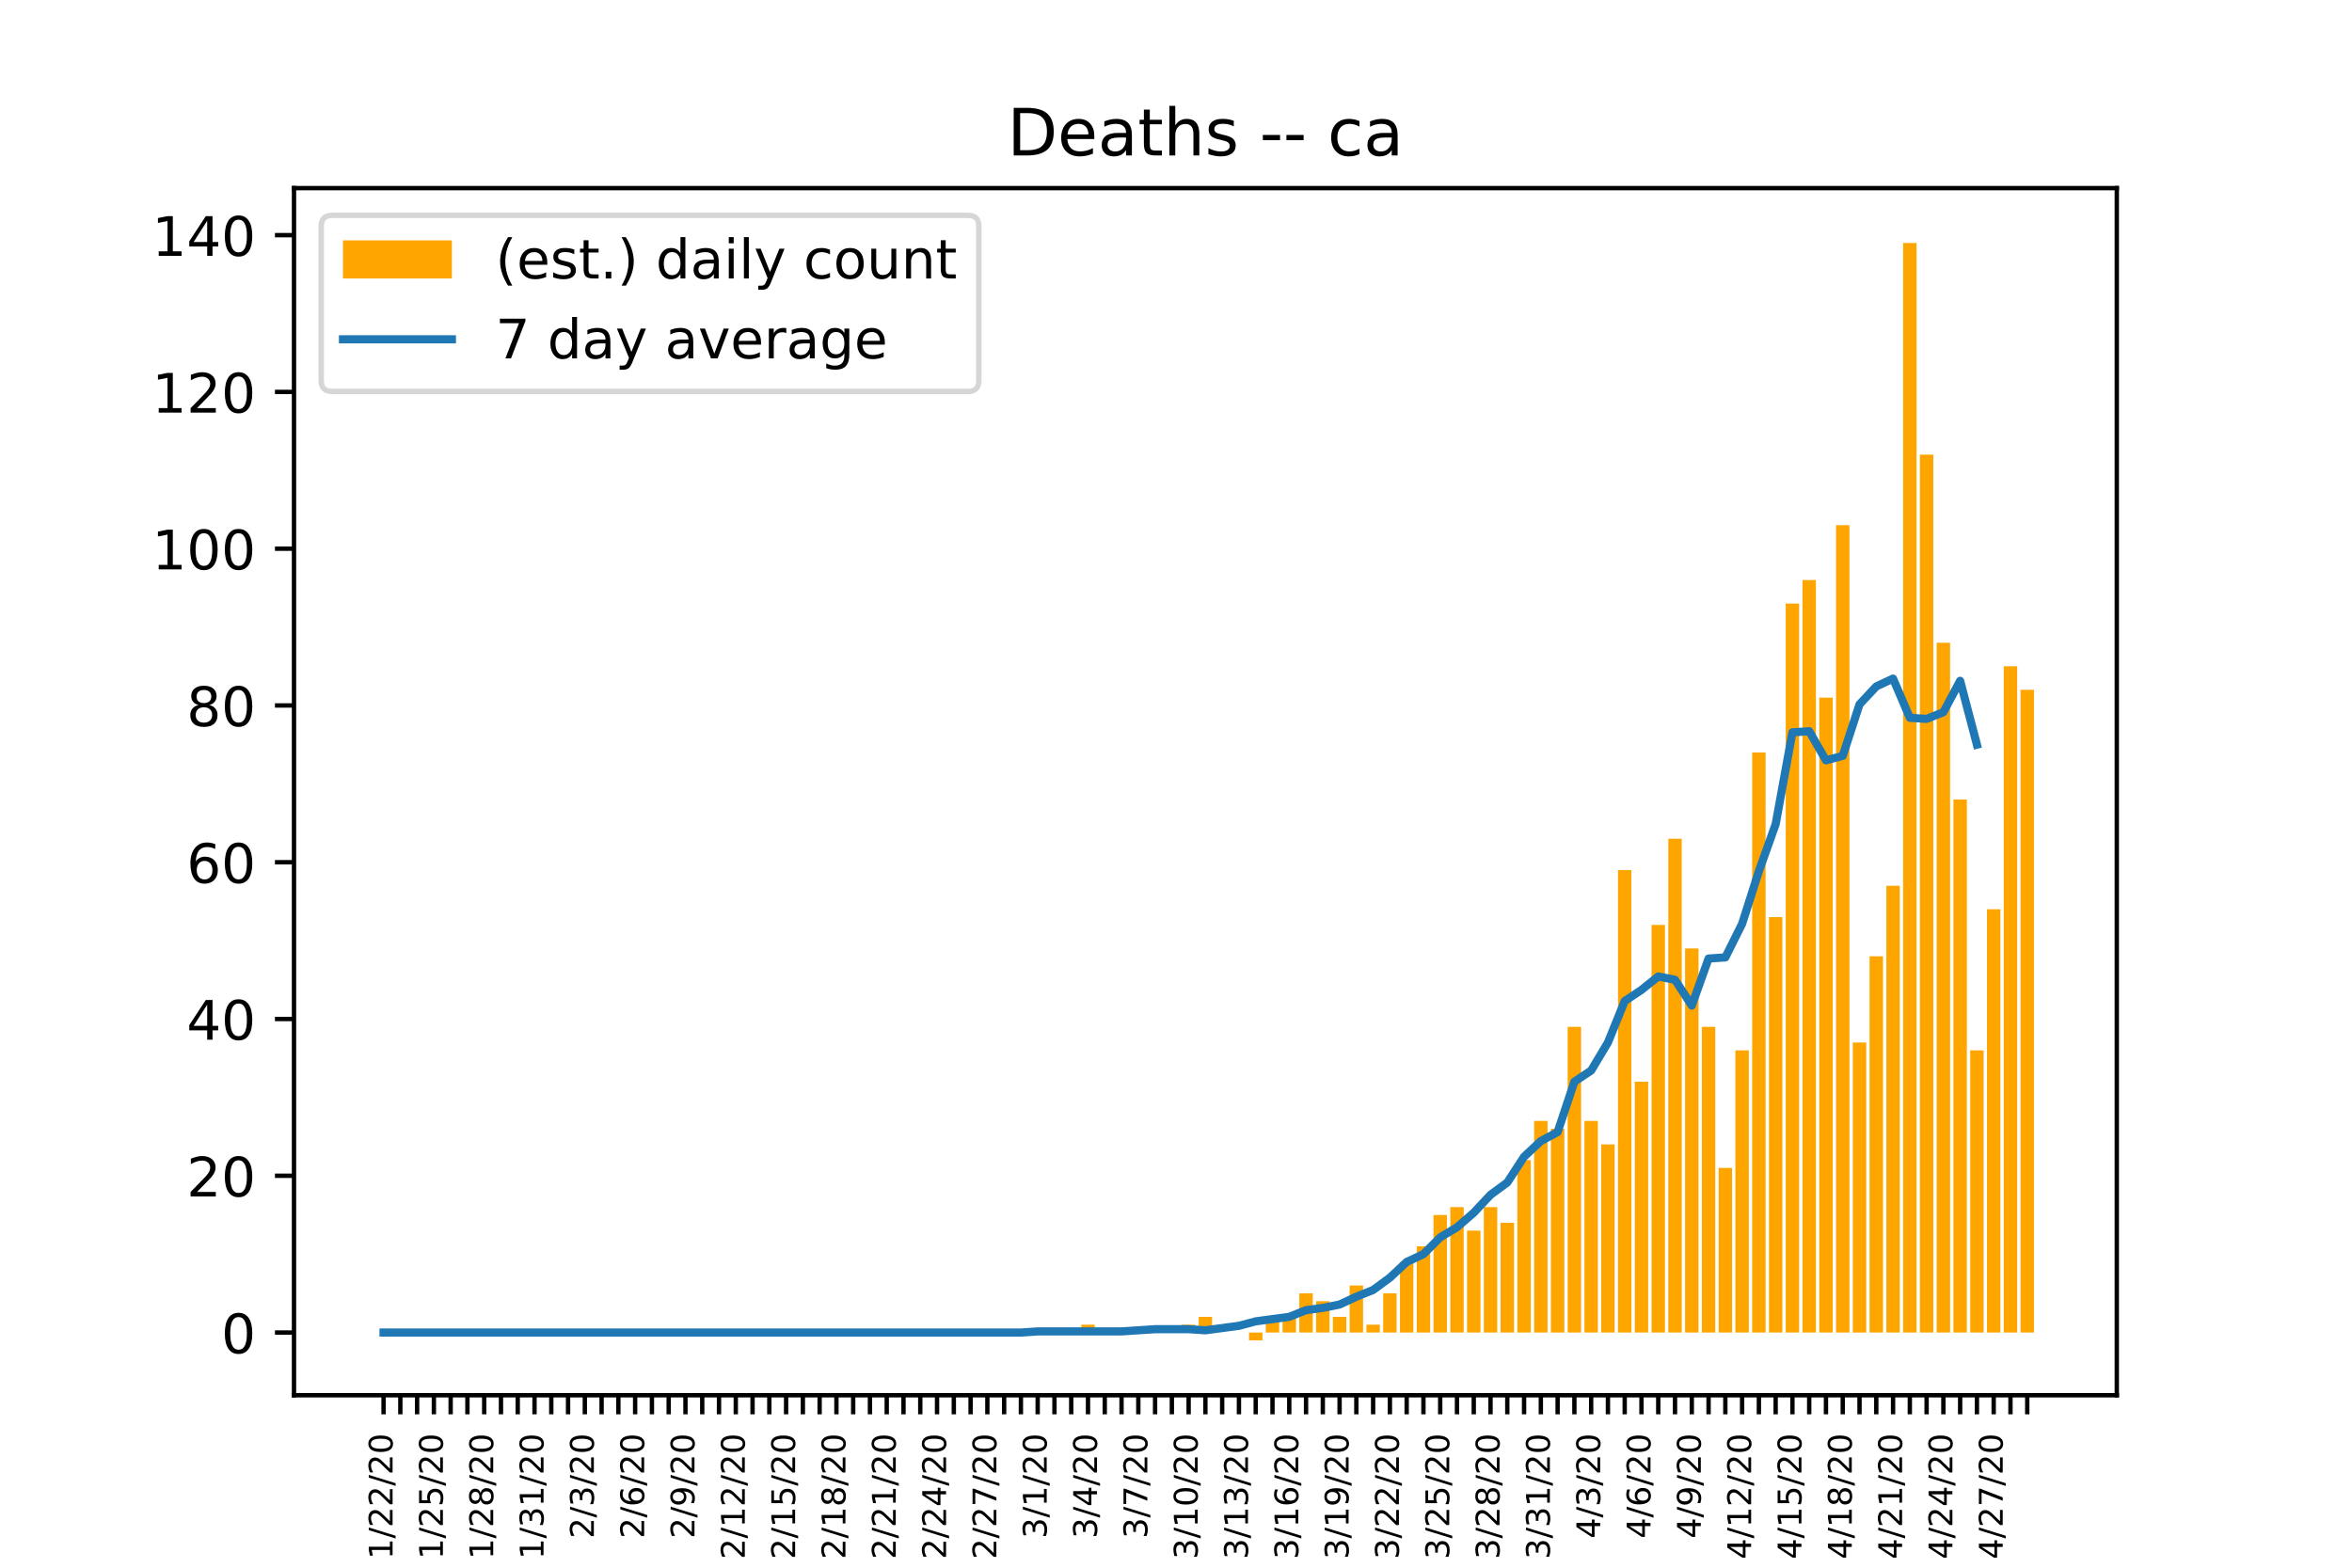 <?xml version="1.0" encoding="utf-8" standalone="no"?>
<!DOCTYPE svg PUBLIC "-//W3C//DTD SVG 1.1//EN"
  "http://www.w3.org/Graphics/SVG/1.1/DTD/svg11.dtd">
<!-- Created with matplotlib (https://matplotlib.org/) -->
<svg height="288pt" version="1.1" viewBox="0 0 432 288" width="432pt" xmlns="http://www.w3.org/2000/svg" xmlns:xlink="http://www.w3.org/1999/xlink">
 <defs>
  <style type="text/css">
*{stroke-linecap:butt;stroke-linejoin:round;}
  </style>
 </defs>
 <g id="figure_1">
  <g id="patch_1">
   <path d="M 0 288 
L 432 288 
L 432 0 
L 0 0 
z
" style="fill:#ffffff;"/>
  </g>
  <g id="axes_1">
   <g id="patch_2">
    <path d="M 54 256.32 
L 388.8 256.32 
L 388.8 34.56 
L 54 34.56 
z
" style="fill:#ffffff;"/>
   </g>
   <g id="patch_3">
    <path clip-path="url(#p4ab3366c9b)" d="M 69.218 244.8 
L 71.683 244.8 
L 71.683 244.8 
L 69.218 244.8 
z
" style="fill:#ffa500;"/>
   </g>
   <g id="patch_4">
    <path clip-path="url(#p4ab3366c9b)" d="M 72.299 244.8 
L 74.763 244.8 
L 74.763 244.8 
L 72.299 244.8 
z
" style="fill:#ffa500;"/>
   </g>
   <g id="patch_5">
    <path clip-path="url(#p4ab3366c9b)" d="M 75.379 244.8 
L 77.844 244.8 
L 77.844 244.8 
L 75.379 244.8 
z
" style="fill:#ffa500;"/>
   </g>
   <g id="patch_6">
    <path clip-path="url(#p4ab3366c9b)" d="M 78.46 244.8 
L 80.924 244.8 
L 80.924 244.8 
L 78.46 244.8 
z
" style="fill:#ffa500;"/>
   </g>
   <g id="patch_7">
    <path clip-path="url(#p4ab3366c9b)" d="M 81.541 244.8 
L 84.005 244.8 
L 84.005 244.8 
L 81.541 244.8 
z
" style="fill:#ffa500;"/>
   </g>
   <g id="patch_8">
    <path clip-path="url(#p4ab3366c9b)" d="M 84.621 244.8 
L 87.086 244.8 
L 87.086 244.8 
L 84.621 244.8 
z
" style="fill:#ffa500;"/>
   </g>
   <g id="patch_9">
    <path clip-path="url(#p4ab3366c9b)" d="M 87.702 244.8 
L 90.166 244.8 
L 90.166 244.8 
L 87.702 244.8 
z
" style="fill:#ffa500;"/>
   </g>
   <g id="patch_10">
    <path clip-path="url(#p4ab3366c9b)" d="M 90.782 244.8 
L 93.247 244.8 
L 93.247 244.8 
L 90.782 244.8 
z
" style="fill:#ffa500;"/>
   </g>
   <g id="patch_11">
    <path clip-path="url(#p4ab3366c9b)" d="M 93.863 244.8 
L 96.327 244.8 
L 96.327 244.8 
L 93.863 244.8 
z
" style="fill:#ffa500;"/>
   </g>
   <g id="patch_12">
    <path clip-path="url(#p4ab3366c9b)" d="M 96.944 244.8 
L 99.408 244.8 
L 99.408 244.8 
L 96.944 244.8 
z
" style="fill:#ffa500;"/>
   </g>
   <g id="patch_13">
    <path clip-path="url(#p4ab3366c9b)" d="M 100.024 244.8 
L 102.489 244.8 
L 102.489 244.8 
L 100.024 244.8 
z
" style="fill:#ffa500;"/>
   </g>
   <g id="patch_14">
    <path clip-path="url(#p4ab3366c9b)" d="M 103.105 244.8 
L 105.569 244.8 
L 105.569 244.8 
L 103.105 244.8 
z
" style="fill:#ffa500;"/>
   </g>
   <g id="patch_15">
    <path clip-path="url(#p4ab3366c9b)" d="M 106.185 244.8 
L 108.65 244.8 
L 108.65 244.8 
L 106.185 244.8 
z
" style="fill:#ffa500;"/>
   </g>
   <g id="patch_16">
    <path clip-path="url(#p4ab3366c9b)" d="M 109.266 244.8 
L 111.731 244.8 
L 111.731 244.8 
L 109.266 244.8 
z
" style="fill:#ffa500;"/>
   </g>
   <g id="patch_17">
    <path clip-path="url(#p4ab3366c9b)" d="M 112.347 244.8 
L 114.811 244.8 
L 114.811 244.8 
L 112.347 244.8 
z
" style="fill:#ffa500;"/>
   </g>
   <g id="patch_18">
    <path clip-path="url(#p4ab3366c9b)" d="M 115.427 244.8 
L 117.892 244.8 
L 117.892 244.8 
L 115.427 244.8 
z
" style="fill:#ffa500;"/>
   </g>
   <g id="patch_19">
    <path clip-path="url(#p4ab3366c9b)" d="M 118.508 244.8 
L 120.972 244.8 
L 120.972 244.8 
L 118.508 244.8 
z
" style="fill:#ffa500;"/>
   </g>
   <g id="patch_20">
    <path clip-path="url(#p4ab3366c9b)" d="M 121.588 244.8 
L 124.053 244.8 
L 124.053 244.8 
L 121.588 244.8 
z
" style="fill:#ffa500;"/>
   </g>
   <g id="patch_21">
    <path clip-path="url(#p4ab3366c9b)" d="M 124.669 244.8 
L 127.134 244.8 
L 127.134 244.8 
L 124.669 244.8 
z
" style="fill:#ffa500;"/>
   </g>
   <g id="patch_22">
    <path clip-path="url(#p4ab3366c9b)" d="M 127.75 244.8 
L 130.214 244.8 
L 130.214 244.8 
L 127.75 244.8 
z
" style="fill:#ffa500;"/>
   </g>
   <g id="patch_23">
    <path clip-path="url(#p4ab3366c9b)" d="M 130.83 244.8 
L 133.295 244.8 
L 133.295 244.8 
L 130.83 244.8 
z
" style="fill:#ffa500;"/>
   </g>
   <g id="patch_24">
    <path clip-path="url(#p4ab3366c9b)" d="M 133.911 244.8 
L 136.375 244.8 
L 136.375 244.8 
L 133.911 244.8 
z
" style="fill:#ffa500;"/>
   </g>
   <g id="patch_25">
    <path clip-path="url(#p4ab3366c9b)" d="M 136.991 244.8 
L 139.456 244.8 
L 139.456 244.8 
L 136.991 244.8 
z
" style="fill:#ffa500;"/>
   </g>
   <g id="patch_26">
    <path clip-path="url(#p4ab3366c9b)" d="M 140.072 244.8 
L 142.537 244.8 
L 142.537 244.8 
L 140.072 244.8 
z
" style="fill:#ffa500;"/>
   </g>
   <g id="patch_27">
    <path clip-path="url(#p4ab3366c9b)" d="M 143.153 244.8 
L 145.617 244.8 
L 145.617 244.8 
L 143.153 244.8 
z
" style="fill:#ffa500;"/>
   </g>
   <g id="patch_28">
    <path clip-path="url(#p4ab3366c9b)" d="M 146.233 244.8 
L 148.698 244.8 
L 148.698 244.8 
L 146.233 244.8 
z
" style="fill:#ffa500;"/>
   </g>
   <g id="patch_29">
    <path clip-path="url(#p4ab3366c9b)" d="M 149.314 244.8 
L 151.778 244.8 
L 151.778 244.8 
L 149.314 244.8 
z
" style="fill:#ffa500;"/>
   </g>
   <g id="patch_30">
    <path clip-path="url(#p4ab3366c9b)" d="M 152.394 244.8 
L 154.859 244.8 
L 154.859 244.8 
L 152.394 244.8 
z
" style="fill:#ffa500;"/>
   </g>
   <g id="patch_31">
    <path clip-path="url(#p4ab3366c9b)" d="M 155.475 244.8 
L 157.94 244.8 
L 157.94 244.8 
L 155.475 244.8 
z
" style="fill:#ffa500;"/>
   </g>
   <g id="patch_32">
    <path clip-path="url(#p4ab3366c9b)" d="M 158.556 244.8 
L 161.02 244.8 
L 161.02 244.8 
L 158.556 244.8 
z
" style="fill:#ffa500;"/>
   </g>
   <g id="patch_33">
    <path clip-path="url(#p4ab3366c9b)" d="M 161.636 244.8 
L 164.101 244.8 
L 164.101 244.8 
L 161.636 244.8 
z
" style="fill:#ffa500;"/>
   </g>
   <g id="patch_34">
    <path clip-path="url(#p4ab3366c9b)" d="M 164.717 244.8 
L 167.181 244.8 
L 167.181 244.8 
L 164.717 244.8 
z
" style="fill:#ffa500;"/>
   </g>
   <g id="patch_35">
    <path clip-path="url(#p4ab3366c9b)" d="M 167.797 244.8 
L 170.262 244.8 
L 170.262 244.8 
L 167.797 244.8 
z
" style="fill:#ffa500;"/>
   </g>
   <g id="patch_36">
    <path clip-path="url(#p4ab3366c9b)" d="M 170.878 244.8 
L 173.343 244.8 
L 173.343 244.8 
L 170.878 244.8 
z
" style="fill:#ffa500;"/>
   </g>
   <g id="patch_37">
    <path clip-path="url(#p4ab3366c9b)" d="M 173.959 244.8 
L 176.423 244.8 
L 176.423 244.8 
L 173.959 244.8 
z
" style="fill:#ffa500;"/>
   </g>
   <g id="patch_38">
    <path clip-path="url(#p4ab3366c9b)" d="M 177.039 244.8 
L 179.504 244.8 
L 179.504 244.8 
L 177.039 244.8 
z
" style="fill:#ffa500;"/>
   </g>
   <g id="patch_39">
    <path clip-path="url(#p4ab3366c9b)" d="M 180.12 244.8 
L 182.584 244.8 
L 182.584 244.8 
L 180.12 244.8 
z
" style="fill:#ffa500;"/>
   </g>
   <g id="patch_40">
    <path clip-path="url(#p4ab3366c9b)" d="M 183.201 244.8 
L 185.665 244.8 
L 185.665 244.8 
L 183.201 244.8 
z
" style="fill:#ffa500;"/>
   </g>
   <g id="patch_41">
    <path clip-path="url(#p4ab3366c9b)" d="M 186.281 244.8 
L 188.746 244.8 
L 188.746 244.8 
L 186.281 244.8 
z
" style="fill:#ffa500;"/>
   </g>
   <g id="patch_42">
    <path clip-path="url(#p4ab3366c9b)" d="M 189.362 244.8 
L 191.826 244.8 
L 191.826 244.8 
L 189.362 244.8 
z
" style="fill:#ffa500;"/>
   </g>
   <g id="patch_43">
    <path clip-path="url(#p4ab3366c9b)" d="M 192.442 244.8 
L 194.907 244.8 
L 194.907 244.8 
L 192.442 244.8 
z
" style="fill:#ffa500;"/>
   </g>
   <g id="patch_44">
    <path clip-path="url(#p4ab3366c9b)" d="M 195.523 244.8 
L 197.987 244.8 
L 197.987 244.8 
L 195.523 244.8 
z
" style="fill:#ffa500;"/>
   </g>
   <g id="patch_45">
    <path clip-path="url(#p4ab3366c9b)" d="M 198.604 244.8 
L 201.068 244.8 
L 201.068 243.36 
L 198.604 243.36 
z
" style="fill:#ffa500;"/>
   </g>
   <g id="patch_46">
    <path clip-path="url(#p4ab3366c9b)" d="M 201.684 244.8 
L 204.149 244.8 
L 204.149 244.8 
L 201.684 244.8 
z
" style="fill:#ffa500;"/>
   </g>
   <g id="patch_47">
    <path clip-path="url(#p4ab3366c9b)" d="M 204.765 244.8 
L 207.229 244.8 
L 207.229 244.8 
L 204.765 244.8 
z
" style="fill:#ffa500;"/>
   </g>
   <g id="patch_48">
    <path clip-path="url(#p4ab3366c9b)" d="M 207.845 244.8 
L 210.31 244.8 
L 210.31 244.8 
L 207.845 244.8 
z
" style="fill:#ffa500;"/>
   </g>
   <g id="patch_49">
    <path clip-path="url(#p4ab3366c9b)" d="M 210.926 244.8 
L 213.39 244.8 
L 213.39 244.8 
L 210.926 244.8 
z
" style="fill:#ffa500;"/>
   </g>
   <g id="patch_50">
    <path clip-path="url(#p4ab3366c9b)" d="M 214.007 244.8 
L 216.471 244.8 
L 216.471 244.8 
L 214.007 244.8 
z
" style="fill:#ffa500;"/>
   </g>
   <g id="patch_51">
    <path clip-path="url(#p4ab3366c9b)" d="M 217.087 244.8 
L 219.552 244.8 
L 219.552 243.36 
L 217.087 243.36 
z
" style="fill:#ffa500;"/>
   </g>
   <g id="patch_52">
    <path clip-path="url(#p4ab3366c9b)" d="M 220.168 244.8 
L 222.632 244.8 
L 222.632 241.92 
L 220.168 241.92 
z
" style="fill:#ffa500;"/>
   </g>
   <g id="patch_53">
    <path clip-path="url(#p4ab3366c9b)" d="M 223.248 244.8 
L 225.713 244.8 
L 225.713 244.8 
L 223.248 244.8 
z
" style="fill:#ffa500;"/>
   </g>
   <g id="patch_54">
    <path clip-path="url(#p4ab3366c9b)" d="M 226.329 244.8 
L 228.793 244.8 
L 228.793 244.8 
L 226.329 244.8 
z
" style="fill:#ffa500;"/>
   </g>
   <g id="patch_55">
    <path clip-path="url(#p4ab3366c9b)" d="M 229.41 244.8 
L 231.874 244.8 
L 231.874 246.24 
L 229.41 246.24 
z
" style="fill:#ffa500;"/>
   </g>
   <g id="patch_56">
    <path clip-path="url(#p4ab3366c9b)" d="M 232.49 244.8 
L 234.955 244.8 
L 234.955 241.92 
L 232.49 241.92 
z
" style="fill:#ffa500;"/>
   </g>
   <g id="patch_57">
    <path clip-path="url(#p4ab3366c9b)" d="M 235.571 244.8 
L 238.035 244.8 
L 238.035 241.92 
L 235.571 241.92 
z
" style="fill:#ffa500;"/>
   </g>
   <g id="patch_58">
    <path clip-path="url(#p4ab3366c9b)" d="M 238.651 244.8 
L 241.116 244.8 
L 241.116 237.6 
L 238.651 237.6 
z
" style="fill:#ffa500;"/>
   </g>
   <g id="patch_59">
    <path clip-path="url(#p4ab3366c9b)" d="M 241.732 244.8 
L 244.196 244.8 
L 244.196 239.04 
L 241.732 239.04 
z
" style="fill:#ffa500;"/>
   </g>
   <g id="patch_60">
    <path clip-path="url(#p4ab3366c9b)" d="M 244.813 244.8 
L 247.277 244.8 
L 247.277 241.92 
L 244.813 241.92 
z
" style="fill:#ffa500;"/>
   </g>
   <g id="patch_61">
    <path clip-path="url(#p4ab3366c9b)" d="M 247.893 244.8 
L 250.358 244.8 
L 250.358 236.16 
L 247.893 236.16 
z
" style="fill:#ffa500;"/>
   </g>
   <g id="patch_62">
    <path clip-path="url(#p4ab3366c9b)" d="M 250.974 244.8 
L 253.438 244.8 
L 253.438 243.36 
L 250.974 243.36 
z
" style="fill:#ffa500;"/>
   </g>
   <g id="patch_63">
    <path clip-path="url(#p4ab3366c9b)" d="M 254.054 244.8 
L 256.519 244.8 
L 256.519 237.6 
L 254.054 237.6 
z
" style="fill:#ffa500;"/>
   </g>
   <g id="patch_64">
    <path clip-path="url(#p4ab3366c9b)" d="M 257.135 244.8 
L 259.599 244.8 
L 259.599 231.84 
L 257.135 231.84 
z
" style="fill:#ffa500;"/>
   </g>
   <g id="patch_65">
    <path clip-path="url(#p4ab3366c9b)" d="M 260.216 244.8 
L 262.68 244.8 
L 262.68 228.96 
L 260.216 228.96 
z
" style="fill:#ffa500;"/>
   </g>
   <g id="patch_66">
    <path clip-path="url(#p4ab3366c9b)" d="M 263.296 244.8 
L 265.761 244.8 
L 265.761 223.2 
L 263.296 223.2 
z
" style="fill:#ffa500;"/>
   </g>
   <g id="patch_67">
    <path clip-path="url(#p4ab3366c9b)" d="M 266.377 244.8 
L 268.841 244.8 
L 268.841 221.76 
L 266.377 221.76 
z
" style="fill:#ffa500;"/>
   </g>
   <g id="patch_68">
    <path clip-path="url(#p4ab3366c9b)" d="M 269.457 244.8 
L 271.922 244.8 
L 271.922 226.08 
L 269.457 226.08 
z
" style="fill:#ffa500;"/>
   </g>
   <g id="patch_69">
    <path clip-path="url(#p4ab3366c9b)" d="M 272.538 244.8 
L 275.003 244.8 
L 275.003 221.76 
L 272.538 221.76 
z
" style="fill:#ffa500;"/>
   </g>
   <g id="patch_70">
    <path clip-path="url(#p4ab3366c9b)" d="M 275.619 244.8 
L 278.083 244.8 
L 278.083 224.64 
L 275.619 224.64 
z
" style="fill:#ffa500;"/>
   </g>
   <g id="patch_71">
    <path clip-path="url(#p4ab3366c9b)" d="M 278.699 244.8 
L 281.164 244.8 
L 281.164 213.12 
L 278.699 213.12 
z
" style="fill:#ffa500;"/>
   </g>
   <g id="patch_72">
    <path clip-path="url(#p4ab3366c9b)" d="M 281.78 244.8 
L 284.244 244.8 
L 284.244 205.92 
L 281.78 205.92 
z
" style="fill:#ffa500;"/>
   </g>
   <g id="patch_73">
    <path clip-path="url(#p4ab3366c9b)" d="M 284.86 244.8 
L 287.325 244.8 
L 287.325 207.36 
L 284.86 207.36 
z
" style="fill:#ffa500;"/>
   </g>
   <g id="patch_74">
    <path clip-path="url(#p4ab3366c9b)" d="M 287.941 244.8 
L 290.406 244.8 
L 290.406 188.64 
L 287.941 188.64 
z
" style="fill:#ffa500;"/>
   </g>
   <g id="patch_75">
    <path clip-path="url(#p4ab3366c9b)" d="M 291.022 244.8 
L 293.486 244.8 
L 293.486 205.92 
L 291.022 205.92 
z
" style="fill:#ffa500;"/>
   </g>
   <g id="patch_76">
    <path clip-path="url(#p4ab3366c9b)" d="M 294.102 244.8 
L 296.567 244.8 
L 296.567 210.24 
L 294.102 210.24 
z
" style="fill:#ffa500;"/>
   </g>
   <g id="patch_77">
    <path clip-path="url(#p4ab3366c9b)" d="M 297.183 244.8 
L 299.647 244.8 
L 299.647 159.84 
L 297.183 159.84 
z
" style="fill:#ffa500;"/>
   </g>
   <g id="patch_78">
    <path clip-path="url(#p4ab3366c9b)" d="M 300.263 244.8 
L 302.728 244.8 
L 302.728 198.72 
L 300.263 198.72 
z
" style="fill:#ffa500;"/>
   </g>
   <g id="patch_79">
    <path clip-path="url(#p4ab3366c9b)" d="M 303.344 244.8 
L 305.809 244.8 
L 305.809 169.92 
L 303.344 169.92 
z
" style="fill:#ffa500;"/>
   </g>
   <g id="patch_80">
    <path clip-path="url(#p4ab3366c9b)" d="M 306.425 244.8 
L 308.889 244.8 
L 308.889 154.08 
L 306.425 154.08 
z
" style="fill:#ffa500;"/>
   </g>
   <g id="patch_81">
    <path clip-path="url(#p4ab3366c9b)" d="M 309.505 244.8 
L 311.97 244.8 
L 311.97 174.24 
L 309.505 174.24 
z
" style="fill:#ffa500;"/>
   </g>
   <g id="patch_82">
    <path clip-path="url(#p4ab3366c9b)" d="M 312.586 244.8 
L 315.05 244.8 
L 315.05 188.64 
L 312.586 188.64 
z
" style="fill:#ffa500;"/>
   </g>
   <g id="patch_83">
    <path clip-path="url(#p4ab3366c9b)" d="M 315.666 244.8 
L 318.131 244.8 
L 318.131 214.56 
L 315.666 214.56 
z
" style="fill:#ffa500;"/>
   </g>
   <g id="patch_84">
    <path clip-path="url(#p4ab3366c9b)" d="M 318.747 244.8 
L 321.212 244.8 
L 321.212 192.96 
L 318.747 192.96 
z
" style="fill:#ffa500;"/>
   </g>
   <g id="patch_85">
    <path clip-path="url(#p4ab3366c9b)" d="M 321.828 244.8 
L 324.292 244.8 
L 324.292 138.24 
L 321.828 138.24 
z
" style="fill:#ffa500;"/>
   </g>
   <g id="patch_86">
    <path clip-path="url(#p4ab3366c9b)" d="M 324.908 244.8 
L 327.373 244.8 
L 327.373 168.48 
L 324.908 168.48 
z
" style="fill:#ffa500;"/>
   </g>
   <g id="patch_87">
    <path clip-path="url(#p4ab3366c9b)" d="M 327.989 244.8 
L 330.453 244.8 
L 330.453 110.88 
L 327.989 110.88 
z
" style="fill:#ffa500;"/>
   </g>
   <g id="patch_88">
    <path clip-path="url(#p4ab3366c9b)" d="M 331.069 244.8 
L 333.534 244.8 
L 333.534 106.56 
L 331.069 106.56 
z
" style="fill:#ffa500;"/>
   </g>
   <g id="patch_89">
    <path clip-path="url(#p4ab3366c9b)" d="M 334.15 244.8 
L 336.615 244.8 
L 336.615 128.16 
L 334.15 128.16 
z
" style="fill:#ffa500;"/>
   </g>
   <g id="patch_90">
    <path clip-path="url(#p4ab3366c9b)" d="M 337.231 244.8 
L 339.695 244.8 
L 339.695 96.48 
L 337.231 96.48 
z
" style="fill:#ffa500;"/>
   </g>
   <g id="patch_91">
    <path clip-path="url(#p4ab3366c9b)" d="M 340.311 244.8 
L 342.776 244.8 
L 342.776 191.52 
L 340.311 191.52 
z
" style="fill:#ffa500;"/>
   </g>
   <g id="patch_92">
    <path clip-path="url(#p4ab3366c9b)" d="M 343.392 244.8 
L 345.856 244.8 
L 345.856 175.68 
L 343.392 175.68 
z
" style="fill:#ffa500;"/>
   </g>
   <g id="patch_93">
    <path clip-path="url(#p4ab3366c9b)" d="M 346.473 244.8 
L 348.937 244.8 
L 348.937 162.72 
L 346.473 162.72 
z
" style="fill:#ffa500;"/>
   </g>
   <g id="patch_94">
    <path clip-path="url(#p4ab3366c9b)" d="M 349.553 244.8 
L 352.018 244.8 
L 352.018 44.64 
L 349.553 44.64 
z
" style="fill:#ffa500;"/>
   </g>
   <g id="patch_95">
    <path clip-path="url(#p4ab3366c9b)" d="M 352.634 244.8 
L 355.098 244.8 
L 355.098 83.52 
L 352.634 83.52 
z
" style="fill:#ffa500;"/>
   </g>
   <g id="patch_96">
    <path clip-path="url(#p4ab3366c9b)" d="M 355.714 244.8 
L 358.179 244.8 
L 358.179 118.08 
L 355.714 118.08 
z
" style="fill:#ffa500;"/>
   </g>
   <g id="patch_97">
    <path clip-path="url(#p4ab3366c9b)" d="M 358.795 244.8 
L 361.259 244.8 
L 361.259 146.88 
L 358.795 146.88 
z
" style="fill:#ffa500;"/>
   </g>
   <g id="patch_98">
    <path clip-path="url(#p4ab3366c9b)" d="M 361.876 244.8 
L 364.34 244.8 
L 364.34 192.96 
L 361.876 192.96 
z
" style="fill:#ffa500;"/>
   </g>
   <g id="patch_99">
    <path clip-path="url(#p4ab3366c9b)" d="M 364.956 244.8 
L 367.421 244.8 
L 367.421 167.04 
L 364.956 167.04 
z
" style="fill:#ffa500;"/>
   </g>
   <g id="patch_100">
    <path clip-path="url(#p4ab3366c9b)" d="M 368.037 244.8 
L 370.501 244.8 
L 370.501 122.4 
L 368.037 122.4 
z
" style="fill:#ffa500;"/>
   </g>
   <g id="patch_101">
    <path clip-path="url(#p4ab3366c9b)" d="M 371.117 244.8 
L 373.582 244.8 
L 373.582 126.72 
L 371.117 126.72 
z
" style="fill:#ffa500;"/>
   </g>
   <g id="matplotlib.axis_1">
    <g id="xtick_1">
     <g id="line2d_1">
      <defs>
       <path d="M 0 0 
L 0 3.5 
" id="mcfe6480077" style="stroke:#000000;stroke-width:0.8;"/>
      </defs>
      <g>
       <use style="stroke:#000000;stroke-width:0.8;" x="70.45" xlink:href="#mcfe6480077" y="256.32"/>
      </g>
     </g>
     <g id="text_1">
      <!-- 1/22/20 -->
      <defs>
       <path d="M 12.406 8.297 
L 28.516 8.297 
L 28.516 63.922 
L 10.984 60.406 
L 10.984 69.391 
L 28.422 72.906 
L 38.281 72.906 
L 38.281 8.297 
L 54.391 8.297 
L 54.391 0 
L 12.406 0 
z
" id="DejaVuSans-49"/>
       <path d="M 25.391 72.906 
L 33.688 72.906 
L 8.297 -9.281 
L 0 -9.281 
z
" id="DejaVuSans-47"/>
       <path d="M 19.188 8.297 
L 53.609 8.297 
L 53.609 0 
L 7.328 0 
L 7.328 8.297 
Q 12.938 14.109 22.625 23.891 
Q 32.328 33.688 34.812 36.531 
Q 39.547 41.844 41.422 45.531 
Q 43.312 49.219 43.312 52.781 
Q 43.312 58.594 39.234 62.25 
Q 35.156 65.922 28.609 65.922 
Q 23.969 65.922 18.812 64.312 
Q 13.672 62.703 7.812 59.422 
L 7.812 69.391 
Q 13.766 71.781 18.938 73 
Q 24.125 74.219 28.422 74.219 
Q 39.75 74.219 46.484 68.547 
Q 53.219 62.891 53.219 53.422 
Q 53.219 48.922 51.531 44.891 
Q 49.859 40.875 45.406 35.406 
Q 44.188 33.984 37.641 27.219 
Q 31.109 20.453 19.188 8.297 
z
" id="DejaVuSans-50"/>
       <path d="M 31.781 66.406 
Q 24.172 66.406 20.328 58.906 
Q 16.5 51.422 16.5 36.375 
Q 16.5 21.391 20.328 13.891 
Q 24.172 6.391 31.781 6.391 
Q 39.453 6.391 43.281 13.891 
Q 47.125 21.391 47.125 36.375 
Q 47.125 51.422 43.281 58.906 
Q 39.453 66.406 31.781 66.406 
z
M 31.781 74.219 
Q 44.047 74.219 50.516 64.516 
Q 56.984 54.828 56.984 36.375 
Q 56.984 17.969 50.516 8.266 
Q 44.047 -1.422 31.781 -1.422 
Q 19.531 -1.422 13.062 8.266 
Q 6.594 17.969 6.594 36.375 
Q 6.594 54.828 13.062 64.516 
Q 19.531 74.219 31.781 74.219 
z
" id="DejaVuSans-48"/>
      </defs>
      <g transform="translate(72.106 286.45)rotate(-90)scale(0.06 -0.06)">
       <use xlink:href="#DejaVuSans-49"/>
       <use x="63.623" xlink:href="#DejaVuSans-47"/>
       <use x="97.314" xlink:href="#DejaVuSans-50"/>
       <use x="160.938" xlink:href="#DejaVuSans-50"/>
       <use x="224.561" xlink:href="#DejaVuSans-47"/>
       <use x="258.252" xlink:href="#DejaVuSans-50"/>
       <use x="321.875" xlink:href="#DejaVuSans-48"/>
      </g>
     </g>
    </g>
    <g id="xtick_2">
     <g id="line2d_2">
      <g>
       <use style="stroke:#000000;stroke-width:0.8;" x="73.531" xlink:href="#mcfe6480077" y="256.32"/>
      </g>
     </g>
    </g>
    <g id="xtick_3">
     <g id="line2d_3">
      <g>
       <use style="stroke:#000000;stroke-width:0.8;" x="76.612" xlink:href="#mcfe6480077" y="256.32"/>
      </g>
     </g>
    </g>
    <g id="xtick_4">
     <g id="line2d_4">
      <g>
       <use style="stroke:#000000;stroke-width:0.8;" x="79.692" xlink:href="#mcfe6480077" y="256.32"/>
      </g>
     </g>
     <g id="text_2">
      <!-- 1/25/20 -->
      <defs>
       <path d="M 10.797 72.906 
L 49.516 72.906 
L 49.516 64.594 
L 19.828 64.594 
L 19.828 46.734 
Q 21.969 47.469 24.109 47.828 
Q 26.266 48.188 28.422 48.188 
Q 40.625 48.188 47.75 41.5 
Q 54.891 34.812 54.891 23.391 
Q 54.891 11.625 47.562 5.094 
Q 40.234 -1.422 26.906 -1.422 
Q 22.312 -1.422 17.547 -0.641 
Q 12.797 0.141 7.719 1.703 
L 7.719 11.625 
Q 12.109 9.234 16.797 8.062 
Q 21.484 6.891 26.703 6.891 
Q 35.156 6.891 40.078 11.328 
Q 45.016 15.766 45.016 23.391 
Q 45.016 31 40.078 35.438 
Q 35.156 39.891 26.703 39.891 
Q 22.75 39.891 18.812 39.016 
Q 14.891 38.141 10.797 36.281 
z
" id="DejaVuSans-53"/>
      </defs>
      <g transform="translate(81.348 286.45)rotate(-90)scale(0.06 -0.06)">
       <use xlink:href="#DejaVuSans-49"/>
       <use x="63.623" xlink:href="#DejaVuSans-47"/>
       <use x="97.314" xlink:href="#DejaVuSans-50"/>
       <use x="160.938" xlink:href="#DejaVuSans-53"/>
       <use x="224.561" xlink:href="#DejaVuSans-47"/>
       <use x="258.252" xlink:href="#DejaVuSans-50"/>
       <use x="321.875" xlink:href="#DejaVuSans-48"/>
      </g>
     </g>
    </g>
    <g id="xtick_5">
     <g id="line2d_5">
      <g>
       <use style="stroke:#000000;stroke-width:0.8;" x="82.773" xlink:href="#mcfe6480077" y="256.32"/>
      </g>
     </g>
    </g>
    <g id="xtick_6">
     <g id="line2d_6">
      <g>
       <use style="stroke:#000000;stroke-width:0.8;" x="85.853" xlink:href="#mcfe6480077" y="256.32"/>
      </g>
     </g>
    </g>
    <g id="xtick_7">
     <g id="line2d_7">
      <g>
       <use style="stroke:#000000;stroke-width:0.8;" x="88.934" xlink:href="#mcfe6480077" y="256.32"/>
      </g>
     </g>
     <g id="text_3">
      <!-- 1/28/20 -->
      <defs>
       <path d="M 31.781 34.625 
Q 24.75 34.625 20.719 30.859 
Q 16.703 27.094 16.703 20.516 
Q 16.703 13.922 20.719 10.156 
Q 24.75 6.391 31.781 6.391 
Q 38.812 6.391 42.859 10.172 
Q 46.922 13.969 46.922 20.516 
Q 46.922 27.094 42.891 30.859 
Q 38.875 34.625 31.781 34.625 
z
M 21.922 38.812 
Q 15.578 40.375 12.031 44.719 
Q 8.5 49.078 8.5 55.328 
Q 8.5 64.062 14.719 69.141 
Q 20.953 74.219 31.781 74.219 
Q 42.672 74.219 48.875 69.141 
Q 55.078 64.062 55.078 55.328 
Q 55.078 49.078 51.531 44.719 
Q 48 40.375 41.703 38.812 
Q 48.828 37.156 52.797 32.312 
Q 56.781 27.484 56.781 20.516 
Q 56.781 9.906 50.312 4.234 
Q 43.844 -1.422 31.781 -1.422 
Q 19.734 -1.422 13.25 4.234 
Q 6.781 9.906 6.781 20.516 
Q 6.781 27.484 10.781 32.312 
Q 14.797 37.156 21.922 38.812 
z
M 18.312 54.391 
Q 18.312 48.734 21.844 45.562 
Q 25.391 42.391 31.781 42.391 
Q 38.141 42.391 41.719 45.562 
Q 45.312 48.734 45.312 54.391 
Q 45.312 60.062 41.719 63.234 
Q 38.141 66.406 31.781 66.406 
Q 25.391 66.406 21.844 63.234 
Q 18.312 60.062 18.312 54.391 
z
" id="DejaVuSans-56"/>
      </defs>
      <g transform="translate(90.59 286.45)rotate(-90)scale(0.06 -0.06)">
       <use xlink:href="#DejaVuSans-49"/>
       <use x="63.623" xlink:href="#DejaVuSans-47"/>
       <use x="97.314" xlink:href="#DejaVuSans-50"/>
       <use x="160.938" xlink:href="#DejaVuSans-56"/>
       <use x="224.561" xlink:href="#DejaVuSans-47"/>
       <use x="258.252" xlink:href="#DejaVuSans-50"/>
       <use x="321.875" xlink:href="#DejaVuSans-48"/>
      </g>
     </g>
    </g>
    <g id="xtick_8">
     <g id="line2d_8">
      <g>
       <use style="stroke:#000000;stroke-width:0.8;" x="92.015" xlink:href="#mcfe6480077" y="256.32"/>
      </g>
     </g>
    </g>
    <g id="xtick_9">
     <g id="line2d_9">
      <g>
       <use style="stroke:#000000;stroke-width:0.8;" x="95.095" xlink:href="#mcfe6480077" y="256.32"/>
      </g>
     </g>
    </g>
    <g id="xtick_10">
     <g id="line2d_10">
      <g>
       <use style="stroke:#000000;stroke-width:0.8;" x="98.176" xlink:href="#mcfe6480077" y="256.32"/>
      </g>
     </g>
     <g id="text_4">
      <!-- 1/31/20 -->
      <defs>
       <path d="M 40.578 39.312 
Q 47.656 37.797 51.625 33 
Q 55.609 28.219 55.609 21.188 
Q 55.609 10.406 48.188 4.484 
Q 40.766 -1.422 27.094 -1.422 
Q 22.516 -1.422 17.656 -0.516 
Q 12.797 0.391 7.625 2.203 
L 7.625 11.719 
Q 11.719 9.328 16.594 8.109 
Q 21.484 6.891 26.812 6.891 
Q 36.078 6.891 40.938 10.547 
Q 45.797 14.203 45.797 21.188 
Q 45.797 27.641 41.281 31.266 
Q 36.766 34.906 28.719 34.906 
L 20.219 34.906 
L 20.219 43.016 
L 29.109 43.016 
Q 36.375 43.016 40.234 45.922 
Q 44.094 48.828 44.094 54.297 
Q 44.094 59.906 40.109 62.906 
Q 36.141 65.922 28.719 65.922 
Q 24.656 65.922 20.016 65.031 
Q 15.375 64.156 9.812 62.312 
L 9.812 71.094 
Q 15.438 72.656 20.344 73.438 
Q 25.25 74.219 29.594 74.219 
Q 40.828 74.219 47.359 69.109 
Q 53.906 64.016 53.906 55.328 
Q 53.906 49.266 50.438 45.094 
Q 46.969 40.922 40.578 39.312 
z
" id="DejaVuSans-51"/>
      </defs>
      <g transform="translate(99.831 286.45)rotate(-90)scale(0.06 -0.06)">
       <use xlink:href="#DejaVuSans-49"/>
       <use x="63.623" xlink:href="#DejaVuSans-47"/>
       <use x="97.314" xlink:href="#DejaVuSans-51"/>
       <use x="160.938" xlink:href="#DejaVuSans-49"/>
       <use x="224.561" xlink:href="#DejaVuSans-47"/>
       <use x="258.252" xlink:href="#DejaVuSans-50"/>
       <use x="321.875" xlink:href="#DejaVuSans-48"/>
      </g>
     </g>
    </g>
    <g id="xtick_11">
     <g id="line2d_11">
      <g>
       <use style="stroke:#000000;stroke-width:0.8;" x="101.256" xlink:href="#mcfe6480077" y="256.32"/>
      </g>
     </g>
    </g>
    <g id="xtick_12">
     <g id="line2d_12">
      <g>
       <use style="stroke:#000000;stroke-width:0.8;" x="104.337" xlink:href="#mcfe6480077" y="256.32"/>
      </g>
     </g>
    </g>
    <g id="xtick_13">
     <g id="line2d_13">
      <g>
       <use style="stroke:#000000;stroke-width:0.8;" x="107.418" xlink:href="#mcfe6480077" y="256.32"/>
      </g>
     </g>
     <g id="text_5">
      <!-- 2/3/20 -->
      <g transform="translate(109.073 282.632)rotate(-90)scale(0.06 -0.06)">
       <use xlink:href="#DejaVuSans-50"/>
       <use x="63.623" xlink:href="#DejaVuSans-47"/>
       <use x="97.314" xlink:href="#DejaVuSans-51"/>
       <use x="160.938" xlink:href="#DejaVuSans-47"/>
       <use x="194.629" xlink:href="#DejaVuSans-50"/>
       <use x="258.252" xlink:href="#DejaVuSans-48"/>
      </g>
     </g>
    </g>
    <g id="xtick_14">
     <g id="line2d_14">
      <g>
       <use style="stroke:#000000;stroke-width:0.8;" x="110.498" xlink:href="#mcfe6480077" y="256.32"/>
      </g>
     </g>
    </g>
    <g id="xtick_15">
     <g id="line2d_15">
      <g>
       <use style="stroke:#000000;stroke-width:0.8;" x="113.579" xlink:href="#mcfe6480077" y="256.32"/>
      </g>
     </g>
    </g>
    <g id="xtick_16">
     <g id="line2d_16">
      <g>
       <use style="stroke:#000000;stroke-width:0.8;" x="116.659" xlink:href="#mcfe6480077" y="256.32"/>
      </g>
     </g>
     <g id="text_6">
      <!-- 2/6/20 -->
      <defs>
       <path d="M 33.016 40.375 
Q 26.375 40.375 22.484 35.828 
Q 18.609 31.297 18.609 23.391 
Q 18.609 15.531 22.484 10.953 
Q 26.375 6.391 33.016 6.391 
Q 39.656 6.391 43.531 10.953 
Q 47.406 15.531 47.406 23.391 
Q 47.406 31.297 43.531 35.828 
Q 39.656 40.375 33.016 40.375 
z
M 52.594 71.297 
L 52.594 62.312 
Q 48.875 64.062 45.094 64.984 
Q 41.312 65.922 37.594 65.922 
Q 27.828 65.922 22.672 59.328 
Q 17.531 52.734 16.797 39.406 
Q 19.672 43.656 24.016 45.922 
Q 28.375 48.188 33.594 48.188 
Q 44.578 48.188 50.953 41.516 
Q 57.328 34.859 57.328 23.391 
Q 57.328 12.156 50.688 5.359 
Q 44.047 -1.422 33.016 -1.422 
Q 20.359 -1.422 13.672 8.266 
Q 6.984 17.969 6.984 36.375 
Q 6.984 53.656 15.188 63.938 
Q 23.391 74.219 37.203 74.219 
Q 40.922 74.219 44.703 73.484 
Q 48.484 72.75 52.594 71.297 
z
" id="DejaVuSans-54"/>
      </defs>
      <g transform="translate(118.315 282.632)rotate(-90)scale(0.06 -0.06)">
       <use xlink:href="#DejaVuSans-50"/>
       <use x="63.623" xlink:href="#DejaVuSans-47"/>
       <use x="97.314" xlink:href="#DejaVuSans-54"/>
       <use x="160.938" xlink:href="#DejaVuSans-47"/>
       <use x="194.629" xlink:href="#DejaVuSans-50"/>
       <use x="258.252" xlink:href="#DejaVuSans-48"/>
      </g>
     </g>
    </g>
    <g id="xtick_17">
     <g id="line2d_17">
      <g>
       <use style="stroke:#000000;stroke-width:0.8;" x="119.74" xlink:href="#mcfe6480077" y="256.32"/>
      </g>
     </g>
    </g>
    <g id="xtick_18">
     <g id="line2d_18">
      <g>
       <use style="stroke:#000000;stroke-width:0.8;" x="122.821" xlink:href="#mcfe6480077" y="256.32"/>
      </g>
     </g>
    </g>
    <g id="xtick_19">
     <g id="line2d_19">
      <g>
       <use style="stroke:#000000;stroke-width:0.8;" x="125.901" xlink:href="#mcfe6480077" y="256.32"/>
      </g>
     </g>
     <g id="text_7">
      <!-- 2/9/20 -->
      <defs>
       <path d="M 10.984 1.516 
L 10.984 10.5 
Q 14.703 8.734 18.5 7.812 
Q 22.312 6.891 25.984 6.891 
Q 35.75 6.891 40.891 13.453 
Q 46.047 20.016 46.781 33.406 
Q 43.953 29.203 39.594 26.953 
Q 35.25 24.703 29.984 24.703 
Q 19.047 24.703 12.672 31.312 
Q 6.297 37.938 6.297 49.422 
Q 6.297 60.641 12.938 67.422 
Q 19.578 74.219 30.609 74.219 
Q 43.266 74.219 49.922 64.516 
Q 56.594 54.828 56.594 36.375 
Q 56.594 19.141 48.406 8.859 
Q 40.234 -1.422 26.422 -1.422 
Q 22.703 -1.422 18.891 -0.688 
Q 15.094 0.047 10.984 1.516 
z
M 30.609 32.422 
Q 37.25 32.422 41.125 36.953 
Q 45.016 41.5 45.016 49.422 
Q 45.016 57.281 41.125 61.844 
Q 37.25 66.406 30.609 66.406 
Q 23.969 66.406 20.094 61.844 
Q 16.219 57.281 16.219 49.422 
Q 16.219 41.5 20.094 36.953 
Q 23.969 32.422 30.609 32.422 
z
" id="DejaVuSans-57"/>
      </defs>
      <g transform="translate(127.557 282.632)rotate(-90)scale(0.06 -0.06)">
       <use xlink:href="#DejaVuSans-50"/>
       <use x="63.623" xlink:href="#DejaVuSans-47"/>
       <use x="97.314" xlink:href="#DejaVuSans-57"/>
       <use x="160.938" xlink:href="#DejaVuSans-47"/>
       <use x="194.629" xlink:href="#DejaVuSans-50"/>
       <use x="258.252" xlink:href="#DejaVuSans-48"/>
      </g>
     </g>
    </g>
    <g id="xtick_20">
     <g id="line2d_20">
      <g>
       <use style="stroke:#000000;stroke-width:0.8;" x="128.982" xlink:href="#mcfe6480077" y="256.32"/>
      </g>
     </g>
    </g>
    <g id="xtick_21">
     <g id="line2d_21">
      <g>
       <use style="stroke:#000000;stroke-width:0.8;" x="132.062" xlink:href="#mcfe6480077" y="256.32"/>
      </g>
     </g>
    </g>
    <g id="xtick_22">
     <g id="line2d_22">
      <g>
       <use style="stroke:#000000;stroke-width:0.8;" x="135.143" xlink:href="#mcfe6480077" y="256.32"/>
      </g>
     </g>
     <g id="text_8">
      <!-- 2/12/20 -->
      <g transform="translate(136.799 286.45)rotate(-90)scale(0.06 -0.06)">
       <use xlink:href="#DejaVuSans-50"/>
       <use x="63.623" xlink:href="#DejaVuSans-47"/>
       <use x="97.314" xlink:href="#DejaVuSans-49"/>
       <use x="160.938" xlink:href="#DejaVuSans-50"/>
       <use x="224.561" xlink:href="#DejaVuSans-47"/>
       <use x="258.252" xlink:href="#DejaVuSans-50"/>
       <use x="321.875" xlink:href="#DejaVuSans-48"/>
      </g>
     </g>
    </g>
    <g id="xtick_23">
     <g id="line2d_23">
      <g>
       <use style="stroke:#000000;stroke-width:0.8;" x="138.224" xlink:href="#mcfe6480077" y="256.32"/>
      </g>
     </g>
    </g>
    <g id="xtick_24">
     <g id="line2d_24">
      <g>
       <use style="stroke:#000000;stroke-width:0.8;" x="141.304" xlink:href="#mcfe6480077" y="256.32"/>
      </g>
     </g>
    </g>
    <g id="xtick_25">
     <g id="line2d_25">
      <g>
       <use style="stroke:#000000;stroke-width:0.8;" x="144.385" xlink:href="#mcfe6480077" y="256.32"/>
      </g>
     </g>
     <g id="text_9">
      <!-- 2/15/20 -->
      <g transform="translate(146.041 286.45)rotate(-90)scale(0.06 -0.06)">
       <use xlink:href="#DejaVuSans-50"/>
       <use x="63.623" xlink:href="#DejaVuSans-47"/>
       <use x="97.314" xlink:href="#DejaVuSans-49"/>
       <use x="160.938" xlink:href="#DejaVuSans-53"/>
       <use x="224.561" xlink:href="#DejaVuSans-47"/>
       <use x="258.252" xlink:href="#DejaVuSans-50"/>
       <use x="321.875" xlink:href="#DejaVuSans-48"/>
      </g>
     </g>
    </g>
    <g id="xtick_26">
     <g id="line2d_26">
      <g>
       <use style="stroke:#000000;stroke-width:0.8;" x="147.466" xlink:href="#mcfe6480077" y="256.32"/>
      </g>
     </g>
    </g>
    <g id="xtick_27">
     <g id="line2d_27">
      <g>
       <use style="stroke:#000000;stroke-width:0.8;" x="150.546" xlink:href="#mcfe6480077" y="256.32"/>
      </g>
     </g>
    </g>
    <g id="xtick_28">
     <g id="line2d_28">
      <g>
       <use style="stroke:#000000;stroke-width:0.8;" x="153.627" xlink:href="#mcfe6480077" y="256.32"/>
      </g>
     </g>
     <g id="text_10">
      <!-- 2/18/20 -->
      <g transform="translate(155.282 286.45)rotate(-90)scale(0.06 -0.06)">
       <use xlink:href="#DejaVuSans-50"/>
       <use x="63.623" xlink:href="#DejaVuSans-47"/>
       <use x="97.314" xlink:href="#DejaVuSans-49"/>
       <use x="160.938" xlink:href="#DejaVuSans-56"/>
       <use x="224.561" xlink:href="#DejaVuSans-47"/>
       <use x="258.252" xlink:href="#DejaVuSans-50"/>
       <use x="321.875" xlink:href="#DejaVuSans-48"/>
      </g>
     </g>
    </g>
    <g id="xtick_29">
     <g id="line2d_29">
      <g>
       <use style="stroke:#000000;stroke-width:0.8;" x="156.707" xlink:href="#mcfe6480077" y="256.32"/>
      </g>
     </g>
    </g>
    <g id="xtick_30">
     <g id="line2d_30">
      <g>
       <use style="stroke:#000000;stroke-width:0.8;" x="159.788" xlink:href="#mcfe6480077" y="256.32"/>
      </g>
     </g>
    </g>
    <g id="xtick_31">
     <g id="line2d_31">
      <g>
       <use style="stroke:#000000;stroke-width:0.8;" x="162.869" xlink:href="#mcfe6480077" y="256.32"/>
      </g>
     </g>
     <g id="text_11">
      <!-- 2/21/20 -->
      <g transform="translate(164.524 286.45)rotate(-90)scale(0.06 -0.06)">
       <use xlink:href="#DejaVuSans-50"/>
       <use x="63.623" xlink:href="#DejaVuSans-47"/>
       <use x="97.314" xlink:href="#DejaVuSans-50"/>
       <use x="160.938" xlink:href="#DejaVuSans-49"/>
       <use x="224.561" xlink:href="#DejaVuSans-47"/>
       <use x="258.252" xlink:href="#DejaVuSans-50"/>
       <use x="321.875" xlink:href="#DejaVuSans-48"/>
      </g>
     </g>
    </g>
    <g id="xtick_32">
     <g id="line2d_32">
      <g>
       <use style="stroke:#000000;stroke-width:0.8;" x="165.949" xlink:href="#mcfe6480077" y="256.32"/>
      </g>
     </g>
    </g>
    <g id="xtick_33">
     <g id="line2d_33">
      <g>
       <use style="stroke:#000000;stroke-width:0.8;" x="169.03" xlink:href="#mcfe6480077" y="256.32"/>
      </g>
     </g>
    </g>
    <g id="xtick_34">
     <g id="line2d_34">
      <g>
       <use style="stroke:#000000;stroke-width:0.8;" x="172.11" xlink:href="#mcfe6480077" y="256.32"/>
      </g>
     </g>
     <g id="text_12">
      <!-- 2/24/20 -->
      <defs>
       <path d="M 37.797 64.312 
L 12.891 25.391 
L 37.797 25.391 
z
M 35.203 72.906 
L 47.609 72.906 
L 47.609 25.391 
L 58.016 25.391 
L 58.016 17.188 
L 47.609 17.188 
L 47.609 0 
L 37.797 0 
L 37.797 17.188 
L 4.891 17.188 
L 4.891 26.703 
z
" id="DejaVuSans-52"/>
      </defs>
      <g transform="translate(173.766 286.45)rotate(-90)scale(0.06 -0.06)">
       <use xlink:href="#DejaVuSans-50"/>
       <use x="63.623" xlink:href="#DejaVuSans-47"/>
       <use x="97.314" xlink:href="#DejaVuSans-50"/>
       <use x="160.938" xlink:href="#DejaVuSans-52"/>
       <use x="224.561" xlink:href="#DejaVuSans-47"/>
       <use x="258.252" xlink:href="#DejaVuSans-50"/>
       <use x="321.875" xlink:href="#DejaVuSans-48"/>
      </g>
     </g>
    </g>
    <g id="xtick_35">
     <g id="line2d_35">
      <g>
       <use style="stroke:#000000;stroke-width:0.8;" x="175.191" xlink:href="#mcfe6480077" y="256.32"/>
      </g>
     </g>
    </g>
    <g id="xtick_36">
     <g id="line2d_36">
      <g>
       <use style="stroke:#000000;stroke-width:0.8;" x="178.272" xlink:href="#mcfe6480077" y="256.32"/>
      </g>
     </g>
    </g>
    <g id="xtick_37">
     <g id="line2d_37">
      <g>
       <use style="stroke:#000000;stroke-width:0.8;" x="181.352" xlink:href="#mcfe6480077" y="256.32"/>
      </g>
     </g>
     <g id="text_13">
      <!-- 2/27/20 -->
      <defs>
       <path d="M 8.203 72.906 
L 55.078 72.906 
L 55.078 68.703 
L 28.609 0 
L 18.312 0 
L 43.219 64.594 
L 8.203 64.594 
z
" id="DejaVuSans-55"/>
      </defs>
      <g transform="translate(183.008 286.45)rotate(-90)scale(0.06 -0.06)">
       <use xlink:href="#DejaVuSans-50"/>
       <use x="63.623" xlink:href="#DejaVuSans-47"/>
       <use x="97.314" xlink:href="#DejaVuSans-50"/>
       <use x="160.938" xlink:href="#DejaVuSans-55"/>
       <use x="224.561" xlink:href="#DejaVuSans-47"/>
       <use x="258.252" xlink:href="#DejaVuSans-50"/>
       <use x="321.875" xlink:href="#DejaVuSans-48"/>
      </g>
     </g>
    </g>
    <g id="xtick_38">
     <g id="line2d_38">
      <g>
       <use style="stroke:#000000;stroke-width:0.8;" x="184.433" xlink:href="#mcfe6480077" y="256.32"/>
      </g>
     </g>
    </g>
    <g id="xtick_39">
     <g id="line2d_39">
      <g>
       <use style="stroke:#000000;stroke-width:0.8;" x="187.513" xlink:href="#mcfe6480077" y="256.32"/>
      </g>
     </g>
    </g>
    <g id="xtick_40">
     <g id="line2d_40">
      <g>
       <use style="stroke:#000000;stroke-width:0.8;" x="190.594" xlink:href="#mcfe6480077" y="256.32"/>
      </g>
     </g>
     <g id="text_14">
      <!-- 3/1/20 -->
      <g transform="translate(192.25 282.632)rotate(-90)scale(0.06 -0.06)">
       <use xlink:href="#DejaVuSans-51"/>
       <use x="63.623" xlink:href="#DejaVuSans-47"/>
       <use x="97.314" xlink:href="#DejaVuSans-49"/>
       <use x="160.938" xlink:href="#DejaVuSans-47"/>
       <use x="194.629" xlink:href="#DejaVuSans-50"/>
       <use x="258.252" xlink:href="#DejaVuSans-48"/>
      </g>
     </g>
    </g>
    <g id="xtick_41">
     <g id="line2d_41">
      <g>
       <use style="stroke:#000000;stroke-width:0.8;" x="193.675" xlink:href="#mcfe6480077" y="256.32"/>
      </g>
     </g>
    </g>
    <g id="xtick_42">
     <g id="line2d_42">
      <g>
       <use style="stroke:#000000;stroke-width:0.8;" x="196.755" xlink:href="#mcfe6480077" y="256.32"/>
      </g>
     </g>
    </g>
    <g id="xtick_43">
     <g id="line2d_43">
      <g>
       <use style="stroke:#000000;stroke-width:0.8;" x="199.836" xlink:href="#mcfe6480077" y="256.32"/>
      </g>
     </g>
     <g id="text_15">
      <!-- 3/4/20 -->
      <g transform="translate(201.491 282.632)rotate(-90)scale(0.06 -0.06)">
       <use xlink:href="#DejaVuSans-51"/>
       <use x="63.623" xlink:href="#DejaVuSans-47"/>
       <use x="97.314" xlink:href="#DejaVuSans-52"/>
       <use x="160.938" xlink:href="#DejaVuSans-47"/>
       <use x="194.629" xlink:href="#DejaVuSans-50"/>
       <use x="258.252" xlink:href="#DejaVuSans-48"/>
      </g>
     </g>
    </g>
    <g id="xtick_44">
     <g id="line2d_44">
      <g>
       <use style="stroke:#000000;stroke-width:0.8;" x="202.916" xlink:href="#mcfe6480077" y="256.32"/>
      </g>
     </g>
    </g>
    <g id="xtick_45">
     <g id="line2d_45">
      <g>
       <use style="stroke:#000000;stroke-width:0.8;" x="205.997" xlink:href="#mcfe6480077" y="256.32"/>
      </g>
     </g>
    </g>
    <g id="xtick_46">
     <g id="line2d_46">
      <g>
       <use style="stroke:#000000;stroke-width:0.8;" x="209.078" xlink:href="#mcfe6480077" y="256.32"/>
      </g>
     </g>
     <g id="text_16">
      <!-- 3/7/20 -->
      <g transform="translate(210.733 282.632)rotate(-90)scale(0.06 -0.06)">
       <use xlink:href="#DejaVuSans-51"/>
       <use x="63.623" xlink:href="#DejaVuSans-47"/>
       <use x="97.314" xlink:href="#DejaVuSans-55"/>
       <use x="160.938" xlink:href="#DejaVuSans-47"/>
       <use x="194.629" xlink:href="#DejaVuSans-50"/>
       <use x="258.252" xlink:href="#DejaVuSans-48"/>
      </g>
     </g>
    </g>
    <g id="xtick_47">
     <g id="line2d_47">
      <g>
       <use style="stroke:#000000;stroke-width:0.8;" x="212.158" xlink:href="#mcfe6480077" y="256.32"/>
      </g>
     </g>
    </g>
    <g id="xtick_48">
     <g id="line2d_48">
      <g>
       <use style="stroke:#000000;stroke-width:0.8;" x="215.239" xlink:href="#mcfe6480077" y="256.32"/>
      </g>
     </g>
    </g>
    <g id="xtick_49">
     <g id="line2d_49">
      <g>
       <use style="stroke:#000000;stroke-width:0.8;" x="218.319" xlink:href="#mcfe6480077" y="256.32"/>
      </g>
     </g>
     <g id="text_17">
      <!-- 3/10/20 -->
      <g transform="translate(219.975 286.45)rotate(-90)scale(0.06 -0.06)">
       <use xlink:href="#DejaVuSans-51"/>
       <use x="63.623" xlink:href="#DejaVuSans-47"/>
       <use x="97.314" xlink:href="#DejaVuSans-49"/>
       <use x="160.938" xlink:href="#DejaVuSans-48"/>
       <use x="224.561" xlink:href="#DejaVuSans-47"/>
       <use x="258.252" xlink:href="#DejaVuSans-50"/>
       <use x="321.875" xlink:href="#DejaVuSans-48"/>
      </g>
     </g>
    </g>
    <g id="xtick_50">
     <g id="line2d_50">
      <g>
       <use style="stroke:#000000;stroke-width:0.8;" x="221.4" xlink:href="#mcfe6480077" y="256.32"/>
      </g>
     </g>
    </g>
    <g id="xtick_51">
     <g id="line2d_51">
      <g>
       <use style="stroke:#000000;stroke-width:0.8;" x="224.481" xlink:href="#mcfe6480077" y="256.32"/>
      </g>
     </g>
    </g>
    <g id="xtick_52">
     <g id="line2d_52">
      <g>
       <use style="stroke:#000000;stroke-width:0.8;" x="227.561" xlink:href="#mcfe6480077" y="256.32"/>
      </g>
     </g>
     <g id="text_18">
      <!-- 3/13/20 -->
      <g transform="translate(229.217 286.45)rotate(-90)scale(0.06 -0.06)">
       <use xlink:href="#DejaVuSans-51"/>
       <use x="63.623" xlink:href="#DejaVuSans-47"/>
       <use x="97.314" xlink:href="#DejaVuSans-49"/>
       <use x="160.938" xlink:href="#DejaVuSans-51"/>
       <use x="224.561" xlink:href="#DejaVuSans-47"/>
       <use x="258.252" xlink:href="#DejaVuSans-50"/>
       <use x="321.875" xlink:href="#DejaVuSans-48"/>
      </g>
     </g>
    </g>
    <g id="xtick_53">
     <g id="line2d_53">
      <g>
       <use style="stroke:#000000;stroke-width:0.8;" x="230.642" xlink:href="#mcfe6480077" y="256.32"/>
      </g>
     </g>
    </g>
    <g id="xtick_54">
     <g id="line2d_54">
      <g>
       <use style="stroke:#000000;stroke-width:0.8;" x="233.722" xlink:href="#mcfe6480077" y="256.32"/>
      </g>
     </g>
    </g>
    <g id="xtick_55">
     <g id="line2d_55">
      <g>
       <use style="stroke:#000000;stroke-width:0.8;" x="236.803" xlink:href="#mcfe6480077" y="256.32"/>
      </g>
     </g>
     <g id="text_19">
      <!-- 3/16/20 -->
      <g transform="translate(238.459 286.45)rotate(-90)scale(0.06 -0.06)">
       <use xlink:href="#DejaVuSans-51"/>
       <use x="63.623" xlink:href="#DejaVuSans-47"/>
       <use x="97.314" xlink:href="#DejaVuSans-49"/>
       <use x="160.938" xlink:href="#DejaVuSans-54"/>
       <use x="224.561" xlink:href="#DejaVuSans-47"/>
       <use x="258.252" xlink:href="#DejaVuSans-50"/>
       <use x="321.875" xlink:href="#DejaVuSans-48"/>
      </g>
     </g>
    </g>
    <g id="xtick_56">
     <g id="line2d_56">
      <g>
       <use style="stroke:#000000;stroke-width:0.8;" x="239.884" xlink:href="#mcfe6480077" y="256.32"/>
      </g>
     </g>
    </g>
    <g id="xtick_57">
     <g id="line2d_57">
      <g>
       <use style="stroke:#000000;stroke-width:0.8;" x="242.964" xlink:href="#mcfe6480077" y="256.32"/>
      </g>
     </g>
    </g>
    <g id="xtick_58">
     <g id="line2d_58">
      <g>
       <use style="stroke:#000000;stroke-width:0.8;" x="246.045" xlink:href="#mcfe6480077" y="256.32"/>
      </g>
     </g>
     <g id="text_20">
      <!-- 3/19/20 -->
      <g transform="translate(247.7 286.45)rotate(-90)scale(0.06 -0.06)">
       <use xlink:href="#DejaVuSans-51"/>
       <use x="63.623" xlink:href="#DejaVuSans-47"/>
       <use x="97.314" xlink:href="#DejaVuSans-49"/>
       <use x="160.938" xlink:href="#DejaVuSans-57"/>
       <use x="224.561" xlink:href="#DejaVuSans-47"/>
       <use x="258.252" xlink:href="#DejaVuSans-50"/>
       <use x="321.875" xlink:href="#DejaVuSans-48"/>
      </g>
     </g>
    </g>
    <g id="xtick_59">
     <g id="line2d_59">
      <g>
       <use style="stroke:#000000;stroke-width:0.8;" x="249.125" xlink:href="#mcfe6480077" y="256.32"/>
      </g>
     </g>
    </g>
    <g id="xtick_60">
     <g id="line2d_60">
      <g>
       <use style="stroke:#000000;stroke-width:0.8;" x="252.206" xlink:href="#mcfe6480077" y="256.32"/>
      </g>
     </g>
    </g>
    <g id="xtick_61">
     <g id="line2d_61">
      <g>
       <use style="stroke:#000000;stroke-width:0.8;" x="255.287" xlink:href="#mcfe6480077" y="256.32"/>
      </g>
     </g>
     <g id="text_21">
      <!-- 3/22/20 -->
      <g transform="translate(256.942 286.45)rotate(-90)scale(0.06 -0.06)">
       <use xlink:href="#DejaVuSans-51"/>
       <use x="63.623" xlink:href="#DejaVuSans-47"/>
       <use x="97.314" xlink:href="#DejaVuSans-50"/>
       <use x="160.938" xlink:href="#DejaVuSans-50"/>
       <use x="224.561" xlink:href="#DejaVuSans-47"/>
       <use x="258.252" xlink:href="#DejaVuSans-50"/>
       <use x="321.875" xlink:href="#DejaVuSans-48"/>
      </g>
     </g>
    </g>
    <g id="xtick_62">
     <g id="line2d_62">
      <g>
       <use style="stroke:#000000;stroke-width:0.8;" x="258.367" xlink:href="#mcfe6480077" y="256.32"/>
      </g>
     </g>
    </g>
    <g id="xtick_63">
     <g id="line2d_63">
      <g>
       <use style="stroke:#000000;stroke-width:0.8;" x="261.448" xlink:href="#mcfe6480077" y="256.32"/>
      </g>
     </g>
    </g>
    <g id="xtick_64">
     <g id="line2d_64">
      <g>
       <use style="stroke:#000000;stroke-width:0.8;" x="264.528" xlink:href="#mcfe6480077" y="256.32"/>
      </g>
     </g>
     <g id="text_22">
      <!-- 3/25/20 -->
      <g transform="translate(266.184 286.45)rotate(-90)scale(0.06 -0.06)">
       <use xlink:href="#DejaVuSans-51"/>
       <use x="63.623" xlink:href="#DejaVuSans-47"/>
       <use x="97.314" xlink:href="#DejaVuSans-50"/>
       <use x="160.938" xlink:href="#DejaVuSans-53"/>
       <use x="224.561" xlink:href="#DejaVuSans-47"/>
       <use x="258.252" xlink:href="#DejaVuSans-50"/>
       <use x="321.875" xlink:href="#DejaVuSans-48"/>
      </g>
     </g>
    </g>
    <g id="xtick_65">
     <g id="line2d_65">
      <g>
       <use style="stroke:#000000;stroke-width:0.8;" x="267.609" xlink:href="#mcfe6480077" y="256.32"/>
      </g>
     </g>
    </g>
    <g id="xtick_66">
     <g id="line2d_66">
      <g>
       <use style="stroke:#000000;stroke-width:0.8;" x="270.69" xlink:href="#mcfe6480077" y="256.32"/>
      </g>
     </g>
    </g>
    <g id="xtick_67">
     <g id="line2d_67">
      <g>
       <use style="stroke:#000000;stroke-width:0.8;" x="273.77" xlink:href="#mcfe6480077" y="256.32"/>
      </g>
     </g>
     <g id="text_23">
      <!-- 3/28/20 -->
      <g transform="translate(275.426 286.45)rotate(-90)scale(0.06 -0.06)">
       <use xlink:href="#DejaVuSans-51"/>
       <use x="63.623" xlink:href="#DejaVuSans-47"/>
       <use x="97.314" xlink:href="#DejaVuSans-50"/>
       <use x="160.938" xlink:href="#DejaVuSans-56"/>
       <use x="224.561" xlink:href="#DejaVuSans-47"/>
       <use x="258.252" xlink:href="#DejaVuSans-50"/>
       <use x="321.875" xlink:href="#DejaVuSans-48"/>
      </g>
     </g>
    </g>
    <g id="xtick_68">
     <g id="line2d_68">
      <g>
       <use style="stroke:#000000;stroke-width:0.8;" x="276.851" xlink:href="#mcfe6480077" y="256.32"/>
      </g>
     </g>
    </g>
    <g id="xtick_69">
     <g id="line2d_69">
      <g>
       <use style="stroke:#000000;stroke-width:0.8;" x="279.931" xlink:href="#mcfe6480077" y="256.32"/>
      </g>
     </g>
    </g>
    <g id="xtick_70">
     <g id="line2d_70">
      <g>
       <use style="stroke:#000000;stroke-width:0.8;" x="283.012" xlink:href="#mcfe6480077" y="256.32"/>
      </g>
     </g>
     <g id="text_24">
      <!-- 3/31/20 -->
      <g transform="translate(284.668 286.45)rotate(-90)scale(0.06 -0.06)">
       <use xlink:href="#DejaVuSans-51"/>
       <use x="63.623" xlink:href="#DejaVuSans-47"/>
       <use x="97.314" xlink:href="#DejaVuSans-51"/>
       <use x="160.938" xlink:href="#DejaVuSans-49"/>
       <use x="224.561" xlink:href="#DejaVuSans-47"/>
       <use x="258.252" xlink:href="#DejaVuSans-50"/>
       <use x="321.875" xlink:href="#DejaVuSans-48"/>
      </g>
     </g>
    </g>
    <g id="xtick_71">
     <g id="line2d_71">
      <g>
       <use style="stroke:#000000;stroke-width:0.8;" x="286.093" xlink:href="#mcfe6480077" y="256.32"/>
      </g>
     </g>
    </g>
    <g id="xtick_72">
     <g id="line2d_72">
      <g>
       <use style="stroke:#000000;stroke-width:0.8;" x="289.173" xlink:href="#mcfe6480077" y="256.32"/>
      </g>
     </g>
    </g>
    <g id="xtick_73">
     <g id="line2d_73">
      <g>
       <use style="stroke:#000000;stroke-width:0.8;" x="292.254" xlink:href="#mcfe6480077" y="256.32"/>
      </g>
     </g>
     <g id="text_25">
      <!-- 4/3/20 -->
      <g transform="translate(293.91 282.632)rotate(-90)scale(0.06 -0.06)">
       <use xlink:href="#DejaVuSans-52"/>
       <use x="63.623" xlink:href="#DejaVuSans-47"/>
       <use x="97.314" xlink:href="#DejaVuSans-51"/>
       <use x="160.938" xlink:href="#DejaVuSans-47"/>
       <use x="194.629" xlink:href="#DejaVuSans-50"/>
       <use x="258.252" xlink:href="#DejaVuSans-48"/>
      </g>
     </g>
    </g>
    <g id="xtick_74">
     <g id="line2d_74">
      <g>
       <use style="stroke:#000000;stroke-width:0.8;" x="295.334" xlink:href="#mcfe6480077" y="256.32"/>
      </g>
     </g>
    </g>
    <g id="xtick_75">
     <g id="line2d_75">
      <g>
       <use style="stroke:#000000;stroke-width:0.8;" x="298.415" xlink:href="#mcfe6480077" y="256.32"/>
      </g>
     </g>
    </g>
    <g id="xtick_76">
     <g id="line2d_76">
      <g>
       <use style="stroke:#000000;stroke-width:0.8;" x="301.496" xlink:href="#mcfe6480077" y="256.32"/>
      </g>
     </g>
     <g id="text_26">
      <!-- 4/6/20 -->
      <g transform="translate(303.151 282.632)rotate(-90)scale(0.06 -0.06)">
       <use xlink:href="#DejaVuSans-52"/>
       <use x="63.623" xlink:href="#DejaVuSans-47"/>
       <use x="97.314" xlink:href="#DejaVuSans-54"/>
       <use x="160.938" xlink:href="#DejaVuSans-47"/>
       <use x="194.629" xlink:href="#DejaVuSans-50"/>
       <use x="258.252" xlink:href="#DejaVuSans-48"/>
      </g>
     </g>
    </g>
    <g id="xtick_77">
     <g id="line2d_77">
      <g>
       <use style="stroke:#000000;stroke-width:0.8;" x="304.576" xlink:href="#mcfe6480077" y="256.32"/>
      </g>
     </g>
    </g>
    <g id="xtick_78">
     <g id="line2d_78">
      <g>
       <use style="stroke:#000000;stroke-width:0.8;" x="307.657" xlink:href="#mcfe6480077" y="256.32"/>
      </g>
     </g>
    </g>
    <g id="xtick_79">
     <g id="line2d_79">
      <g>
       <use style="stroke:#000000;stroke-width:0.8;" x="310.738" xlink:href="#mcfe6480077" y="256.32"/>
      </g>
     </g>
     <g id="text_27">
      <!-- 4/9/20 -->
      <g transform="translate(312.393 282.632)rotate(-90)scale(0.06 -0.06)">
       <use xlink:href="#DejaVuSans-52"/>
       <use x="63.623" xlink:href="#DejaVuSans-47"/>
       <use x="97.314" xlink:href="#DejaVuSans-57"/>
       <use x="160.938" xlink:href="#DejaVuSans-47"/>
       <use x="194.629" xlink:href="#DejaVuSans-50"/>
       <use x="258.252" xlink:href="#DejaVuSans-48"/>
      </g>
     </g>
    </g>
    <g id="xtick_80">
     <g id="line2d_80">
      <g>
       <use style="stroke:#000000;stroke-width:0.8;" x="313.818" xlink:href="#mcfe6480077" y="256.32"/>
      </g>
     </g>
    </g>
    <g id="xtick_81">
     <g id="line2d_81">
      <g>
       <use style="stroke:#000000;stroke-width:0.8;" x="316.899" xlink:href="#mcfe6480077" y="256.32"/>
      </g>
     </g>
    </g>
    <g id="xtick_82">
     <g id="line2d_82">
      <g>
       <use style="stroke:#000000;stroke-width:0.8;" x="319.979" xlink:href="#mcfe6480077" y="256.32"/>
      </g>
     </g>
     <g id="text_28">
      <!-- 4/12/20 -->
      <g transform="translate(321.635 286.45)rotate(-90)scale(0.06 -0.06)">
       <use xlink:href="#DejaVuSans-52"/>
       <use x="63.623" xlink:href="#DejaVuSans-47"/>
       <use x="97.314" xlink:href="#DejaVuSans-49"/>
       <use x="160.938" xlink:href="#DejaVuSans-50"/>
       <use x="224.561" xlink:href="#DejaVuSans-47"/>
       <use x="258.252" xlink:href="#DejaVuSans-50"/>
       <use x="321.875" xlink:href="#DejaVuSans-48"/>
      </g>
     </g>
    </g>
    <g id="xtick_83">
     <g id="line2d_83">
      <g>
       <use style="stroke:#000000;stroke-width:0.8;" x="323.06" xlink:href="#mcfe6480077" y="256.32"/>
      </g>
     </g>
    </g>
    <g id="xtick_84">
     <g id="line2d_84">
      <g>
       <use style="stroke:#000000;stroke-width:0.8;" x="326.141" xlink:href="#mcfe6480077" y="256.32"/>
      </g>
     </g>
    </g>
    <g id="xtick_85">
     <g id="line2d_85">
      <g>
       <use style="stroke:#000000;stroke-width:0.8;" x="329.221" xlink:href="#mcfe6480077" y="256.32"/>
      </g>
     </g>
     <g id="text_29">
      <!-- 4/15/20 -->
      <g transform="translate(330.877 286.45)rotate(-90)scale(0.06 -0.06)">
       <use xlink:href="#DejaVuSans-52"/>
       <use x="63.623" xlink:href="#DejaVuSans-47"/>
       <use x="97.314" xlink:href="#DejaVuSans-49"/>
       <use x="160.938" xlink:href="#DejaVuSans-53"/>
       <use x="224.561" xlink:href="#DejaVuSans-47"/>
       <use x="258.252" xlink:href="#DejaVuSans-50"/>
       <use x="321.875" xlink:href="#DejaVuSans-48"/>
      </g>
     </g>
    </g>
    <g id="xtick_86">
     <g id="line2d_86">
      <g>
       <use style="stroke:#000000;stroke-width:0.8;" x="332.302" xlink:href="#mcfe6480077" y="256.32"/>
      </g>
     </g>
    </g>
    <g id="xtick_87">
     <g id="line2d_87">
      <g>
       <use style="stroke:#000000;stroke-width:0.8;" x="335.382" xlink:href="#mcfe6480077" y="256.32"/>
      </g>
     </g>
    </g>
    <g id="xtick_88">
     <g id="line2d_88">
      <g>
       <use style="stroke:#000000;stroke-width:0.8;" x="338.463" xlink:href="#mcfe6480077" y="256.32"/>
      </g>
     </g>
     <g id="text_30">
      <!-- 4/18/20 -->
      <g transform="translate(340.119 286.45)rotate(-90)scale(0.06 -0.06)">
       <use xlink:href="#DejaVuSans-52"/>
       <use x="63.623" xlink:href="#DejaVuSans-47"/>
       <use x="97.314" xlink:href="#DejaVuSans-49"/>
       <use x="160.938" xlink:href="#DejaVuSans-56"/>
       <use x="224.561" xlink:href="#DejaVuSans-47"/>
       <use x="258.252" xlink:href="#DejaVuSans-50"/>
       <use x="321.875" xlink:href="#DejaVuSans-48"/>
      </g>
     </g>
    </g>
    <g id="xtick_89">
     <g id="line2d_89">
      <g>
       <use style="stroke:#000000;stroke-width:0.8;" x="341.544" xlink:href="#mcfe6480077" y="256.32"/>
      </g>
     </g>
    </g>
    <g id="xtick_90">
     <g id="line2d_90">
      <g>
       <use style="stroke:#000000;stroke-width:0.8;" x="344.624" xlink:href="#mcfe6480077" y="256.32"/>
      </g>
     </g>
    </g>
    <g id="xtick_91">
     <g id="line2d_91">
      <g>
       <use style="stroke:#000000;stroke-width:0.8;" x="347.705" xlink:href="#mcfe6480077" y="256.32"/>
      </g>
     </g>
     <g id="text_31">
      <!-- 4/21/20 -->
      <g transform="translate(349.36 286.45)rotate(-90)scale(0.06 -0.06)">
       <use xlink:href="#DejaVuSans-52"/>
       <use x="63.623" xlink:href="#DejaVuSans-47"/>
       <use x="97.314" xlink:href="#DejaVuSans-50"/>
       <use x="160.938" xlink:href="#DejaVuSans-49"/>
       <use x="224.561" xlink:href="#DejaVuSans-47"/>
       <use x="258.252" xlink:href="#DejaVuSans-50"/>
       <use x="321.875" xlink:href="#DejaVuSans-48"/>
      </g>
     </g>
    </g>
    <g id="xtick_92">
     <g id="line2d_92">
      <g>
       <use style="stroke:#000000;stroke-width:0.8;" x="350.785" xlink:href="#mcfe6480077" y="256.32"/>
      </g>
     </g>
    </g>
    <g id="xtick_93">
     <g id="line2d_93">
      <g>
       <use style="stroke:#000000;stroke-width:0.8;" x="353.866" xlink:href="#mcfe6480077" y="256.32"/>
      </g>
     </g>
    </g>
    <g id="xtick_94">
     <g id="line2d_94">
      <g>
       <use style="stroke:#000000;stroke-width:0.8;" x="356.947" xlink:href="#mcfe6480077" y="256.32"/>
      </g>
     </g>
     <g id="text_32">
      <!-- 4/24/20 -->
      <g transform="translate(358.602 286.45)rotate(-90)scale(0.06 -0.06)">
       <use xlink:href="#DejaVuSans-52"/>
       <use x="63.623" xlink:href="#DejaVuSans-47"/>
       <use x="97.314" xlink:href="#DejaVuSans-50"/>
       <use x="160.938" xlink:href="#DejaVuSans-52"/>
       <use x="224.561" xlink:href="#DejaVuSans-47"/>
       <use x="258.252" xlink:href="#DejaVuSans-50"/>
       <use x="321.875" xlink:href="#DejaVuSans-48"/>
      </g>
     </g>
    </g>
    <g id="xtick_95">
     <g id="line2d_95">
      <g>
       <use style="stroke:#000000;stroke-width:0.8;" x="360.027" xlink:href="#mcfe6480077" y="256.32"/>
      </g>
     </g>
    </g>
    <g id="xtick_96">
     <g id="line2d_96">
      <g>
       <use style="stroke:#000000;stroke-width:0.8;" x="363.108" xlink:href="#mcfe6480077" y="256.32"/>
      </g>
     </g>
    </g>
    <g id="xtick_97">
     <g id="line2d_97">
      <g>
       <use style="stroke:#000000;stroke-width:0.8;" x="366.188" xlink:href="#mcfe6480077" y="256.32"/>
      </g>
     </g>
     <g id="text_33">
      <!-- 4/27/20 -->
      <g transform="translate(367.844 286.45)rotate(-90)scale(0.06 -0.06)">
       <use xlink:href="#DejaVuSans-52"/>
       <use x="63.623" xlink:href="#DejaVuSans-47"/>
       <use x="97.314" xlink:href="#DejaVuSans-50"/>
       <use x="160.938" xlink:href="#DejaVuSans-55"/>
       <use x="224.561" xlink:href="#DejaVuSans-47"/>
       <use x="258.252" xlink:href="#DejaVuSans-50"/>
       <use x="321.875" xlink:href="#DejaVuSans-48"/>
      </g>
     </g>
    </g>
    <g id="xtick_98">
     <g id="line2d_98">
      <g>
       <use style="stroke:#000000;stroke-width:0.8;" x="369.269" xlink:href="#mcfe6480077" y="256.32"/>
      </g>
     </g>
    </g>
    <g id="xtick_99">
     <g id="line2d_99">
      <g>
       <use style="stroke:#000000;stroke-width:0.8;" x="372.35" xlink:href="#mcfe6480077" y="256.32"/>
      </g>
     </g>
    </g>
   </g>
   <g id="matplotlib.axis_2">
    <g id="ytick_1">
     <g id="line2d_100">
      <defs>
       <path d="M 0 0 
L -3.5 0 
" id="m9e079f6969" style="stroke:#000000;stroke-width:0.8;"/>
      </defs>
      <g>
       <use style="stroke:#000000;stroke-width:0.8;" x="54" xlink:href="#m9e079f6969" y="244.8"/>
      </g>
     </g>
     <g id="text_34">
      <!-- 0 -->
      <g transform="translate(40.638 248.599)scale(0.1 -0.1)">
       <use xlink:href="#DejaVuSans-48"/>
      </g>
     </g>
    </g>
    <g id="ytick_2">
     <g id="line2d_101">
      <g>
       <use style="stroke:#000000;stroke-width:0.8;" x="54" xlink:href="#m9e079f6969" y="216"/>
      </g>
     </g>
     <g id="text_35">
      <!-- 20 -->
      <g transform="translate(34.275 219.799)scale(0.1 -0.1)">
       <use xlink:href="#DejaVuSans-50"/>
       <use x="63.623" xlink:href="#DejaVuSans-48"/>
      </g>
     </g>
    </g>
    <g id="ytick_3">
     <g id="line2d_102">
      <g>
       <use style="stroke:#000000;stroke-width:0.8;" x="54" xlink:href="#m9e079f6969" y="187.2"/>
      </g>
     </g>
     <g id="text_36">
      <!-- 40 -->
      <g transform="translate(34.275 190.999)scale(0.1 -0.1)">
       <use xlink:href="#DejaVuSans-52"/>
       <use x="63.623" xlink:href="#DejaVuSans-48"/>
      </g>
     </g>
    </g>
    <g id="ytick_4">
     <g id="line2d_103">
      <g>
       <use style="stroke:#000000;stroke-width:0.8;" x="54" xlink:href="#m9e079f6969" y="158.4"/>
      </g>
     </g>
     <g id="text_37">
      <!-- 60 -->
      <g transform="translate(34.275 162.199)scale(0.1 -0.1)">
       <use xlink:href="#DejaVuSans-54"/>
       <use x="63.623" xlink:href="#DejaVuSans-48"/>
      </g>
     </g>
    </g>
    <g id="ytick_5">
     <g id="line2d_104">
      <g>
       <use style="stroke:#000000;stroke-width:0.8;" x="54" xlink:href="#m9e079f6969" y="129.6"/>
      </g>
     </g>
     <g id="text_38">
      <!-- 80 -->
      <g transform="translate(34.275 133.399)scale(0.1 -0.1)">
       <use xlink:href="#DejaVuSans-56"/>
       <use x="63.623" xlink:href="#DejaVuSans-48"/>
      </g>
     </g>
    </g>
    <g id="ytick_6">
     <g id="line2d_105">
      <g>
       <use style="stroke:#000000;stroke-width:0.8;" x="54" xlink:href="#m9e079f6969" y="100.8"/>
      </g>
     </g>
     <g id="text_39">
      <!-- 100 -->
      <g transform="translate(27.913 104.599)scale(0.1 -0.1)">
       <use xlink:href="#DejaVuSans-49"/>
       <use x="63.623" xlink:href="#DejaVuSans-48"/>
       <use x="127.246" xlink:href="#DejaVuSans-48"/>
      </g>
     </g>
    </g>
    <g id="ytick_7">
     <g id="line2d_106">
      <g>
       <use style="stroke:#000000;stroke-width:0.8;" x="54" xlink:href="#m9e079f6969" y="72"/>
      </g>
     </g>
     <g id="text_40">
      <!-- 120 -->
      <g transform="translate(27.913 75.799)scale(0.1 -0.1)">
       <use xlink:href="#DejaVuSans-49"/>
       <use x="63.623" xlink:href="#DejaVuSans-50"/>
       <use x="127.246" xlink:href="#DejaVuSans-48"/>
      </g>
     </g>
    </g>
    <g id="ytick_8">
     <g id="line2d_107">
      <g>
       <use style="stroke:#000000;stroke-width:0.8;" x="54" xlink:href="#m9e079f6969" y="43.2"/>
      </g>
     </g>
     <g id="text_41">
      <!-- 140 -->
      <g transform="translate(27.913 46.999)scale(0.1 -0.1)">
       <use xlink:href="#DejaVuSans-49"/>
       <use x="63.623" xlink:href="#DejaVuSans-52"/>
       <use x="127.246" xlink:href="#DejaVuSans-48"/>
      </g>
     </g>
    </g>
   </g>
   <g id="line2d_108">
    <path clip-path="url(#p4ab3366c9b)" d="M 70.45 244.8 
L 73.531 244.8 
L 76.612 244.8 
L 79.692 244.8 
L 82.773 244.8 
L 85.853 244.8 
L 88.934 244.8 
L 92.015 244.8 
L 95.095 244.8 
L 98.176 244.8 
L 101.256 244.8 
L 104.337 244.8 
L 107.418 244.8 
L 110.498 244.8 
L 113.579 244.8 
L 116.659 244.8 
L 119.74 244.8 
L 122.821 244.8 
L 125.901 244.8 
L 128.982 244.8 
L 132.062 244.8 
L 135.143 244.8 
L 138.224 244.8 
L 141.304 244.8 
L 144.385 244.8 
L 147.466 244.8 
L 150.546 244.8 
L 153.627 244.8 
L 156.707 244.8 
L 159.788 244.8 
L 162.869 244.8 
L 165.949 244.8 
L 169.03 244.8 
L 172.11 244.8 
L 175.191 244.8 
L 178.272 244.8 
L 181.352 244.8 
L 184.433 244.8 
L 187.513 244.8 
L 190.594 244.594 
L 193.675 244.594 
L 196.755 244.594 
L 199.836 244.594 
L 202.916 244.594 
L 205.997 244.594 
L 209.078 244.389 
L 212.158 244.183 
L 215.239 244.183 
L 218.319 244.183 
L 221.4 244.389 
L 224.481 243.977 
L 227.561 243.566 
L 230.642 242.743 
L 233.722 242.331 
L 236.803 241.92 
L 239.884 240.686 
L 242.964 240.274 
L 246.045 239.657 
L 249.125 238.217 
L 252.206 236.983 
L 255.287 234.72 
L 258.367 231.84 
L 261.448 230.4 
L 264.528 227.314 
L 267.609 225.463 
L 270.69 222.789 
L 273.77 219.497 
L 276.851 217.234 
L 279.931 212.503 
L 283.012 209.623 
L 286.093 207.977 
L 289.173 198.72 
L 292.254 196.663 
L 295.334 191.52 
L 298.415 183.909 
L 301.496 181.851 
L 304.576 179.383 
L 307.657 180 
L 310.738 184.731 
L 313.818 176.091 
L 316.899 175.886 
L 319.979 169.714 
L 323.06 160.046 
L 326.141 151.406 
L 329.221 134.537 
L 332.302 134.331 
L 335.382 139.68 
L 338.463 138.857 
L 341.544 129.394 
L 344.624 126.103 
L 347.705 124.663 
L 350.785 131.863 
L 353.866 132.069 
L 356.947 130.834 
L 360.027 125.074 
L 363.108 136.8 
" style="fill:none;stroke:#1f77b4;stroke-linecap:square;stroke-width:1.5;"/>
   </g>
   <g id="patch_102">
    <path d="M 54 256.32 
L 54 34.56 
" style="fill:none;stroke:#000000;stroke-linecap:square;stroke-linejoin:miter;stroke-width:0.8;"/>
   </g>
   <g id="patch_103">
    <path d="M 388.8 256.32 
L 388.8 34.56 
" style="fill:none;stroke:#000000;stroke-linecap:square;stroke-linejoin:miter;stroke-width:0.8;"/>
   </g>
   <g id="patch_104">
    <path d="M 54 256.32 
L 388.8 256.32 
" style="fill:none;stroke:#000000;stroke-linecap:square;stroke-linejoin:miter;stroke-width:0.8;"/>
   </g>
   <g id="patch_105">
    <path d="M 54 34.56 
L 388.8 34.56 
" style="fill:none;stroke:#000000;stroke-linecap:square;stroke-linejoin:miter;stroke-width:0.8;"/>
   </g>
   <g id="text_42">
    <!-- Deaths - - ca -->
    <defs>
     <path d="M 19.672 64.797 
L 19.672 8.109 
L 31.594 8.109 
Q 46.688 8.109 53.688 14.938 
Q 60.688 21.781 60.688 36.531 
Q 60.688 51.172 53.688 57.984 
Q 46.688 64.797 31.594 64.797 
z
M 9.812 72.906 
L 30.078 72.906 
Q 51.266 72.906 61.172 64.094 
Q 71.094 55.281 71.094 36.531 
Q 71.094 17.672 61.125 8.828 
Q 51.172 0 30.078 0 
L 9.812 0 
z
" id="DejaVuSans-68"/>
     <path d="M 56.203 29.594 
L 56.203 25.203 
L 14.891 25.203 
Q 15.484 15.922 20.484 11.062 
Q 25.484 6.203 34.422 6.203 
Q 39.594 6.203 44.453 7.469 
Q 49.312 8.734 54.109 11.281 
L 54.109 2.781 
Q 49.266 0.734 44.188 -0.344 
Q 39.109 -1.422 33.891 -1.422 
Q 20.797 -1.422 13.156 6.188 
Q 5.516 13.812 5.516 26.812 
Q 5.516 40.234 12.766 48.109 
Q 20.016 56 32.328 56 
Q 43.359 56 49.781 48.891 
Q 56.203 41.797 56.203 29.594 
z
M 47.219 32.234 
Q 47.125 39.594 43.094 43.984 
Q 39.062 48.391 32.422 48.391 
Q 24.906 48.391 20.391 44.141 
Q 15.875 39.891 15.188 32.172 
z
" id="DejaVuSans-101"/>
     <path d="M 34.281 27.484 
Q 23.391 27.484 19.188 25 
Q 14.984 22.516 14.984 16.5 
Q 14.984 11.719 18.141 8.906 
Q 21.297 6.109 26.703 6.109 
Q 34.188 6.109 38.703 11.406 
Q 43.219 16.703 43.219 25.484 
L 43.219 27.484 
z
M 52.203 31.203 
L 52.203 0 
L 43.219 0 
L 43.219 8.297 
Q 40.141 3.328 35.547 0.953 
Q 30.953 -1.422 24.312 -1.422 
Q 15.922 -1.422 10.953 3.297 
Q 6 8.016 6 15.922 
Q 6 25.141 12.172 29.828 
Q 18.359 34.516 30.609 34.516 
L 43.219 34.516 
L 43.219 35.406 
Q 43.219 41.609 39.141 45 
Q 35.062 48.391 27.688 48.391 
Q 23 48.391 18.547 47.266 
Q 14.109 46.141 10.016 43.891 
L 10.016 52.203 
Q 14.938 54.109 19.578 55.047 
Q 24.219 56 28.609 56 
Q 40.484 56 46.344 49.844 
Q 52.203 43.703 52.203 31.203 
z
" id="DejaVuSans-97"/>
     <path d="M 18.312 70.219 
L 18.312 54.688 
L 36.812 54.688 
L 36.812 47.703 
L 18.312 47.703 
L 18.312 18.016 
Q 18.312 11.328 20.141 9.422 
Q 21.969 7.516 27.594 7.516 
L 36.812 7.516 
L 36.812 0 
L 27.594 0 
Q 17.188 0 13.234 3.875 
Q 9.281 7.766 9.281 18.016 
L 9.281 47.703 
L 2.688 47.703 
L 2.688 54.688 
L 9.281 54.688 
L 9.281 70.219 
z
" id="DejaVuSans-116"/>
     <path d="M 54.891 33.016 
L 54.891 0 
L 45.906 0 
L 45.906 32.719 
Q 45.906 40.484 42.875 44.328 
Q 39.844 48.188 33.797 48.188 
Q 26.516 48.188 22.312 43.547 
Q 18.109 38.922 18.109 30.906 
L 18.109 0 
L 9.078 0 
L 9.078 75.984 
L 18.109 75.984 
L 18.109 46.188 
Q 21.344 51.125 25.703 53.562 
Q 30.078 56 35.797 56 
Q 45.219 56 50.047 50.172 
Q 54.891 44.344 54.891 33.016 
z
" id="DejaVuSans-104"/>
     <path d="M 44.281 53.078 
L 44.281 44.578 
Q 40.484 46.531 36.375 47.5 
Q 32.281 48.484 27.875 48.484 
Q 21.188 48.484 17.844 46.438 
Q 14.5 44.391 14.5 40.281 
Q 14.5 37.156 16.891 35.375 
Q 19.281 33.594 26.516 31.984 
L 29.594 31.297 
Q 39.156 29.25 43.188 25.516 
Q 47.219 21.781 47.219 15.094 
Q 47.219 7.469 41.188 3.016 
Q 35.156 -1.422 24.609 -1.422 
Q 20.219 -1.422 15.453 -0.562 
Q 10.688 0.297 5.422 2 
L 5.422 11.281 
Q 10.406 8.688 15.234 7.391 
Q 20.062 6.109 24.812 6.109 
Q 31.156 6.109 34.562 8.281 
Q 37.984 10.453 37.984 14.406 
Q 37.984 18.062 35.516 20.016 
Q 33.062 21.969 24.703 23.781 
L 21.578 24.516 
Q 13.234 26.266 9.516 29.906 
Q 5.812 33.547 5.812 39.891 
Q 5.812 47.609 11.281 51.797 
Q 16.75 56 26.812 56 
Q 31.781 56 36.172 55.266 
Q 40.578 54.547 44.281 53.078 
z
" id="DejaVuSans-115"/>
     <path id="DejaVuSans-32"/>
     <path d="M 4.891 31.391 
L 31.203 31.391 
L 31.203 23.391 
L 4.891 23.391 
z
" id="DejaVuSans-45"/>
     <path d="M 48.781 52.594 
L 48.781 44.188 
Q 44.969 46.297 41.141 47.344 
Q 37.312 48.391 33.406 48.391 
Q 24.656 48.391 19.812 42.844 
Q 14.984 37.312 14.984 27.297 
Q 14.984 17.281 19.812 11.734 
Q 24.656 6.203 33.406 6.203 
Q 37.312 6.203 41.141 7.25 
Q 44.969 8.297 48.781 10.406 
L 48.781 2.094 
Q 45.016 0.344 40.984 -0.531 
Q 36.969 -1.422 32.422 -1.422 
Q 20.062 -1.422 12.781 6.344 
Q 5.516 14.109 5.516 27.297 
Q 5.516 40.672 12.859 48.328 
Q 20.219 56 33.016 56 
Q 37.156 56 41.109 55.141 
Q 45.062 54.297 48.781 52.594 
z
" id="DejaVuSans-99"/>
    </defs>
    <g transform="translate(185.012 28.56)scale(0.12 -0.12)">
     <use xlink:href="#DejaVuSans-68"/>
     <use x="77.002" xlink:href="#DejaVuSans-101"/>
     <use x="138.525" xlink:href="#DejaVuSans-97"/>
     <use x="199.805" xlink:href="#DejaVuSans-116"/>
     <use x="239.014" xlink:href="#DejaVuSans-104"/>
     <use x="302.393" xlink:href="#DejaVuSans-115"/>
     <use x="354.492" xlink:href="#DejaVuSans-32"/>
     <use x="386.279" xlink:href="#DejaVuSans-45"/>
     <use x="422.363" xlink:href="#DejaVuSans-45"/>
     <use x="458.447" xlink:href="#DejaVuSans-32"/>
     <use x="490.234" xlink:href="#DejaVuSans-99"/>
     <use x="545.215" xlink:href="#DejaVuSans-97"/>
    </g>
   </g>
   <g id="legend_1">
    <g id="patch_106">
     <path d="M 61 71.916 
L 177.784 71.916 
Q 179.784 71.916 179.784 69.916 
L 179.784 41.56 
Q 179.784 39.56 177.784 39.56 
L 61 39.56 
Q 59 39.56 59 41.56 
L 59 69.916 
Q 59 71.916 61 71.916 
z
" style="fill:#ffffff;opacity:0.8;stroke:#cccccc;stroke-linejoin:miter;"/>
    </g>
    <g id="patch_107">
     <path d="M 63 51.158 
L 83 51.158 
L 83 44.158 
L 63 44.158 
z
" style="fill:#ffa500;"/>
    </g>
    <g id="text_43">
     <!-- (est.) daily count -->
     <defs>
      <path d="M 31 75.875 
Q 24.469 64.656 21.281 53.656 
Q 18.109 42.672 18.109 31.391 
Q 18.109 20.125 21.312 9.062 
Q 24.516 -2 31 -13.188 
L 23.188 -13.188 
Q 15.875 -1.703 12.234 9.375 
Q 8.594 20.453 8.594 31.391 
Q 8.594 42.281 12.203 53.312 
Q 15.828 64.359 23.188 75.875 
z
" id="DejaVuSans-40"/>
      <path d="M 10.688 12.406 
L 21 12.406 
L 21 0 
L 10.688 0 
z
" id="DejaVuSans-46"/>
      <path d="M 8.016 75.875 
L 15.828 75.875 
Q 23.141 64.359 26.781 53.312 
Q 30.422 42.281 30.422 31.391 
Q 30.422 20.453 26.781 9.375 
Q 23.141 -1.703 15.828 -13.188 
L 8.016 -13.188 
Q 14.5 -2 17.703 9.062 
Q 20.906 20.125 20.906 31.391 
Q 20.906 42.672 17.703 53.656 
Q 14.5 64.656 8.016 75.875 
z
" id="DejaVuSans-41"/>
      <path d="M 45.406 46.391 
L 45.406 75.984 
L 54.391 75.984 
L 54.391 0 
L 45.406 0 
L 45.406 8.203 
Q 42.578 3.328 38.25 0.953 
Q 33.938 -1.422 27.875 -1.422 
Q 17.969 -1.422 11.734 6.484 
Q 5.516 14.406 5.516 27.297 
Q 5.516 40.188 11.734 48.094 
Q 17.969 56 27.875 56 
Q 33.938 56 38.25 53.625 
Q 42.578 51.266 45.406 46.391 
z
M 14.797 27.297 
Q 14.797 17.391 18.875 11.75 
Q 22.953 6.109 30.078 6.109 
Q 37.203 6.109 41.297 11.75 
Q 45.406 17.391 45.406 27.297 
Q 45.406 37.203 41.297 42.844 
Q 37.203 48.484 30.078 48.484 
Q 22.953 48.484 18.875 42.844 
Q 14.797 37.203 14.797 27.297 
z
" id="DejaVuSans-100"/>
      <path d="M 9.422 54.688 
L 18.406 54.688 
L 18.406 0 
L 9.422 0 
z
M 9.422 75.984 
L 18.406 75.984 
L 18.406 64.594 
L 9.422 64.594 
z
" id="DejaVuSans-105"/>
      <path d="M 9.422 75.984 
L 18.406 75.984 
L 18.406 0 
L 9.422 0 
z
" id="DejaVuSans-108"/>
      <path d="M 32.172 -5.078 
Q 28.375 -14.844 24.75 -17.812 
Q 21.141 -20.797 15.094 -20.797 
L 7.906 -20.797 
L 7.906 -13.281 
L 13.188 -13.281 
Q 16.891 -13.281 18.938 -11.516 
Q 21 -9.766 23.484 -3.219 
L 25.094 0.875 
L 2.984 54.688 
L 12.5 54.688 
L 29.594 11.922 
L 46.688 54.688 
L 56.203 54.688 
z
" id="DejaVuSans-121"/>
      <path d="M 30.609 48.391 
Q 23.391 48.391 19.188 42.75 
Q 14.984 37.109 14.984 27.297 
Q 14.984 17.484 19.156 11.844 
Q 23.344 6.203 30.609 6.203 
Q 37.797 6.203 41.984 11.859 
Q 46.188 17.531 46.188 27.297 
Q 46.188 37.016 41.984 42.703 
Q 37.797 48.391 30.609 48.391 
z
M 30.609 56 
Q 42.328 56 49.016 48.375 
Q 55.719 40.766 55.719 27.297 
Q 55.719 13.875 49.016 6.219 
Q 42.328 -1.422 30.609 -1.422 
Q 18.844 -1.422 12.172 6.219 
Q 5.516 13.875 5.516 27.297 
Q 5.516 40.766 12.172 48.375 
Q 18.844 56 30.609 56 
z
" id="DejaVuSans-111"/>
      <path d="M 8.5 21.578 
L 8.5 54.688 
L 17.484 54.688 
L 17.484 21.922 
Q 17.484 14.156 20.5 10.266 
Q 23.531 6.391 29.594 6.391 
Q 36.859 6.391 41.078 11.031 
Q 45.312 15.672 45.312 23.688 
L 45.312 54.688 
L 54.297 54.688 
L 54.297 0 
L 45.312 0 
L 45.312 8.406 
Q 42.047 3.422 37.719 1 
Q 33.406 -1.422 27.688 -1.422 
Q 18.266 -1.422 13.375 4.438 
Q 8.5 10.297 8.5 21.578 
z
M 31.109 56 
z
" id="DejaVuSans-117"/>
      <path d="M 54.891 33.016 
L 54.891 0 
L 45.906 0 
L 45.906 32.719 
Q 45.906 40.484 42.875 44.328 
Q 39.844 48.188 33.797 48.188 
Q 26.516 48.188 22.312 43.547 
Q 18.109 38.922 18.109 30.906 
L 18.109 0 
L 9.078 0 
L 9.078 54.688 
L 18.109 54.688 
L 18.109 46.188 
Q 21.344 51.125 25.703 53.562 
Q 30.078 56 35.797 56 
Q 45.219 56 50.047 50.172 
Q 54.891 44.344 54.891 33.016 
z
" id="DejaVuSans-110"/>
     </defs>
     <g transform="translate(91 51.158)scale(0.1 -0.1)">
      <use xlink:href="#DejaVuSans-40"/>
      <use x="39.014" xlink:href="#DejaVuSans-101"/>
      <use x="100.537" xlink:href="#DejaVuSans-115"/>
      <use x="152.637" xlink:href="#DejaVuSans-116"/>
      <use x="191.846" xlink:href="#DejaVuSans-46"/>
      <use x="223.633" xlink:href="#DejaVuSans-41"/>
      <use x="262.646" xlink:href="#DejaVuSans-32"/>
      <use x="294.434" xlink:href="#DejaVuSans-100"/>
      <use x="357.91" xlink:href="#DejaVuSans-97"/>
      <use x="419.189" xlink:href="#DejaVuSans-105"/>
      <use x="446.973" xlink:href="#DejaVuSans-108"/>
      <use x="474.756" xlink:href="#DejaVuSans-121"/>
      <use x="533.936" xlink:href="#DejaVuSans-32"/>
      <use x="565.723" xlink:href="#DejaVuSans-99"/>
      <use x="620.703" xlink:href="#DejaVuSans-111"/>
      <use x="681.885" xlink:href="#DejaVuSans-117"/>
      <use x="745.264" xlink:href="#DejaVuSans-110"/>
      <use x="808.643" xlink:href="#DejaVuSans-116"/>
     </g>
    </g>
    <g id="line2d_109">
     <path d="M 63 62.337 
L 83 62.337 
" style="fill:none;stroke:#1f77b4;stroke-linecap:square;stroke-width:1.5;"/>
    </g>
    <g id="line2d_110"/>
    <g id="text_44">
     <!-- 7 day average -->
     <defs>
      <path d="M 2.984 54.688 
L 12.5 54.688 
L 29.594 8.797 
L 46.688 54.688 
L 56.203 54.688 
L 35.688 0 
L 23.484 0 
z
" id="DejaVuSans-118"/>
      <path d="M 41.109 46.297 
Q 39.594 47.172 37.812 47.578 
Q 36.031 48 33.891 48 
Q 26.266 48 22.188 43.047 
Q 18.109 38.094 18.109 28.812 
L 18.109 0 
L 9.078 0 
L 9.078 54.688 
L 18.109 54.688 
L 18.109 46.188 
Q 20.953 51.172 25.484 53.578 
Q 30.031 56 36.531 56 
Q 37.453 56 38.578 55.875 
Q 39.703 55.766 41.062 55.516 
z
" id="DejaVuSans-114"/>
      <path d="M 45.406 27.984 
Q 45.406 37.75 41.375 43.109 
Q 37.359 48.484 30.078 48.484 
Q 22.859 48.484 18.828 43.109 
Q 14.797 37.75 14.797 27.984 
Q 14.797 18.266 18.828 12.891 
Q 22.859 7.516 30.078 7.516 
Q 37.359 7.516 41.375 12.891 
Q 45.406 18.266 45.406 27.984 
z
M 54.391 6.781 
Q 54.391 -7.172 48.188 -13.984 
Q 42 -20.797 29.203 -20.797 
Q 24.469 -20.797 20.266 -20.094 
Q 16.062 -19.391 12.109 -17.922 
L 12.109 -9.188 
Q 16.062 -11.328 19.922 -12.344 
Q 23.781 -13.375 27.781 -13.375 
Q 36.625 -13.375 41.016 -8.766 
Q 45.406 -4.156 45.406 5.172 
L 45.406 9.625 
Q 42.625 4.781 38.281 2.391 
Q 33.938 0 27.875 0 
Q 17.828 0 11.672 7.656 
Q 5.516 15.328 5.516 27.984 
Q 5.516 40.672 11.672 48.328 
Q 17.828 56 27.875 56 
Q 33.938 56 38.281 53.609 
Q 42.625 51.219 45.406 46.391 
L 45.406 54.688 
L 54.391 54.688 
z
" id="DejaVuSans-103"/>
     </defs>
     <g transform="translate(91 65.837)scale(0.1 -0.1)">
      <use xlink:href="#DejaVuSans-55"/>
      <use x="63.623" xlink:href="#DejaVuSans-32"/>
      <use x="95.41" xlink:href="#DejaVuSans-100"/>
      <use x="158.887" xlink:href="#DejaVuSans-97"/>
      <use x="220.166" xlink:href="#DejaVuSans-121"/>
      <use x="279.346" xlink:href="#DejaVuSans-32"/>
      <use x="311.133" xlink:href="#DejaVuSans-97"/>
      <use x="372.412" xlink:href="#DejaVuSans-118"/>
      <use x="431.592" xlink:href="#DejaVuSans-101"/>
      <use x="493.115" xlink:href="#DejaVuSans-114"/>
      <use x="534.229" xlink:href="#DejaVuSans-97"/>
      <use x="595.508" xlink:href="#DejaVuSans-103"/>
      <use x="658.984" xlink:href="#DejaVuSans-101"/>
     </g>
    </g>
   </g>
  </g>
 </g>
 <defs>
  <clipPath id="p4ab3366c9b">
   <rect height="221.76" width="334.8" x="54" y="34.56"/>
  </clipPath>
 </defs>
</svg>
